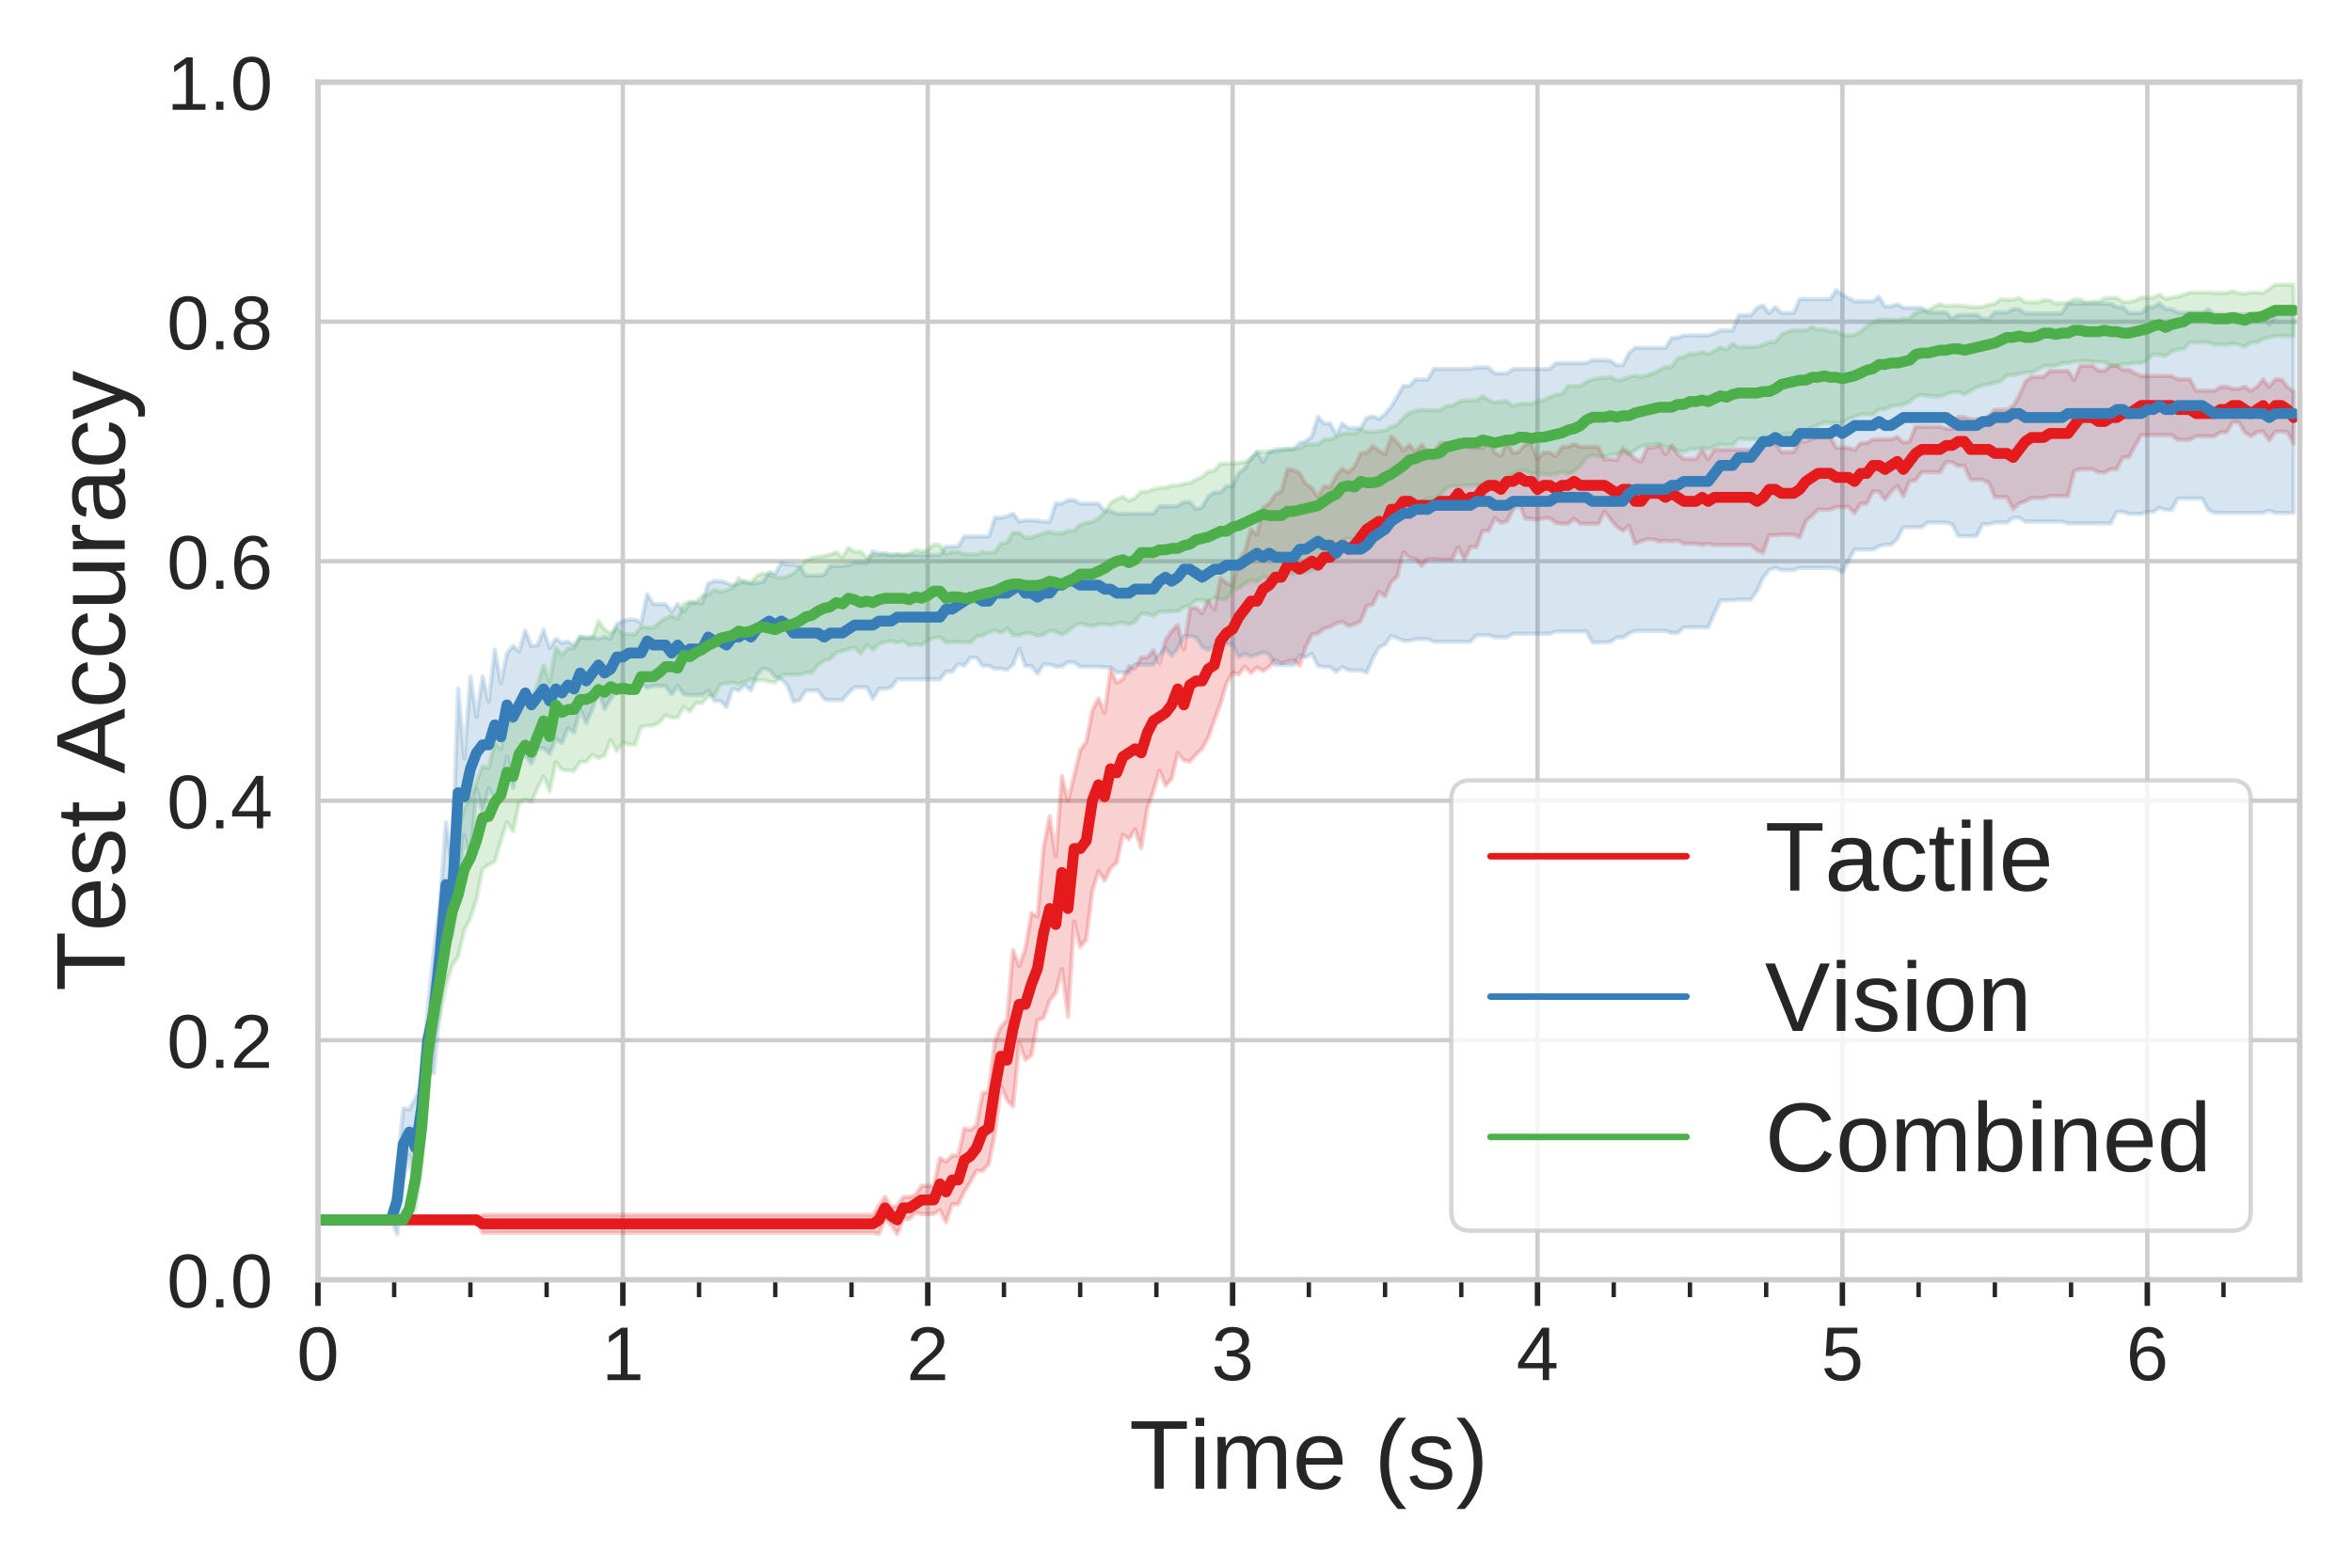 <?xml version="1.0" encoding="utf-8" standalone="no"?>
<!DOCTYPE svg PUBLIC "-//W3C//DTD SVG 1.1//EN"
  "http://www.w3.org/Graphics/SVG/1.1/DTD/svg11.dtd">
<!-- Created with matplotlib (https://matplotlib.org/) -->
<svg height="288pt" version="1.1" viewBox="0 0 432 288" width="432pt" xmlns="http://www.w3.org/2000/svg" xmlns:xlink="http://www.w3.org/1999/xlink">
 <defs>
  <style type="text/css">
*{stroke-linecap:butt;stroke-linejoin:round;}
  </style>
 </defs>
 <g id="figure_1">
  <g id="patch_1">
   <path d="M 0 288 
L 432 288 
L 432 0 
L 0 0 
z
" style="fill:#ffffff;"/>
  </g>
  <g id="axes_1">
   <g id="patch_2">
    <path d="M 58.4 235.1 
L 422.4 235.1 
L 422.4 15.1 
L 58.4 15.1 
z
" style="fill:#ffffff;"/>
   </g>
   <g id="matplotlib.axis_1">
    <g id="xtick_1">
     <g id="line2d_1">
      <path clip-path="url(#p3a258ce7c3)" d="M 58.4 235.1 
L 58.4 15.1 
" style="fill:none;stroke:#cccccc;stroke-linecap:round;stroke-width:0.8;"/>
     </g>
     <g id="line2d_2">
      <defs>
       <path d="M 0 0 
L 0 4.8 
" id="me66ea41ea8" style="stroke:#262626;"/>
      </defs>
      <g>
       <use style="fill:#262626;stroke:#262626;" x="58.4" xlink:href="#me66ea41ea8" y="235.1"/>
      </g>
     </g>
     <g id="text_1">
      <!-- 0 -->
      <defs>
       <path d="M 51.703 34.422 
Q 51.703 24.516 49.828 17.75 
Q 47.953 10.984 44.703 6.812 
Q 41.453 2.641 37.062 0.828 
Q 32.672 -0.984 27.688 -0.984 
Q 22.656 -0.984 18.312 0.828 
Q 13.969 2.641 10.766 6.781 
Q 7.562 10.938 5.734 17.703 
Q 3.906 24.469 3.906 34.422 
Q 3.906 44.828 5.734 51.641 
Q 7.562 58.453 10.781 62.5 
Q 14.016 66.547 18.406 68.188 
Q 22.797 69.828 27.984 69.828 
Q 32.906 69.828 37.219 68.188 
Q 41.547 66.547 44.766 62.5 
Q 48 58.453 49.844 51.641 
Q 51.703 44.828 51.703 34.422 
z
M 42.781 34.422 
Q 42.781 42.625 41.797 48.062 
Q 40.828 53.516 38.922 56.766 
Q 37.016 60.016 34.25 61.359 
Q 31.5 62.703 27.984 62.703 
Q 24.266 62.703 21.438 61.328 
Q 18.609 59.969 16.672 56.719 
Q 14.75 53.469 13.766 48.016 
Q 12.797 42.578 12.797 34.422 
Q 12.797 26.516 13.797 21.094 
Q 14.797 15.672 16.719 12.375 
Q 18.656 9.078 21.438 7.641 
Q 24.219 6.203 27.781 6.203 
Q 31.25 6.203 34.031 7.641 
Q 36.812 9.078 38.734 12.375 
Q 40.672 15.672 41.719 21.094 
Q 42.781 26.516 42.781 34.422 
z
" id="LiberationSans-48"/>
      </defs>
      <g style="fill:#262626;" transform="translate(54.507 253.546)scale(0.14 -0.14)">
       <use xlink:href="#LiberationSans-48"/>
      </g>
     </g>
    </g>
    <g id="xtick_2">
     <g id="line2d_3">
      <path clip-path="url(#p3a258ce7c3)" d="M 114.4 235.1 
L 114.4 15.1 
" style="fill:none;stroke:#cccccc;stroke-linecap:round;stroke-width:0.8;"/>
     </g>
     <g id="line2d_4">
      <g>
       <use style="fill:#262626;stroke:#262626;" x="114.4" xlink:href="#me66ea41ea8" y="235.1"/>
      </g>
     </g>
     <g id="text_2">
      <!-- 1 -->
      <defs>
       <path d="M 7.625 0 
L 7.625 7.469 
L 25.141 7.469 
L 25.141 60.406 
L 9.625 49.312 
L 9.625 57.625 
L 25.875 68.797 
L 33.984 68.797 
L 33.984 7.469 
L 50.734 7.469 
L 50.734 0 
z
" id="LiberationSans-49"/>
      </defs>
      <g style="fill:#262626;" transform="translate(110.507 253.546)scale(0.14 -0.14)">
       <use xlink:href="#LiberationSans-49"/>
      </g>
     </g>
    </g>
    <g id="xtick_3">
     <g id="line2d_5">
      <path clip-path="url(#p3a258ce7c3)" d="M 170.4 235.1 
L 170.4 15.1 
" style="fill:none;stroke:#cccccc;stroke-linecap:round;stroke-width:0.8;"/>
     </g>
     <g id="line2d_6">
      <g>
       <use style="fill:#262626;stroke:#262626;" x="170.4" xlink:href="#me66ea41ea8" y="235.1"/>
      </g>
     </g>
     <g id="text_3">
      <!-- 2 -->
      <defs>
       <path d="M 5.031 0 
L 5.031 6.203 
Q 7.516 11.922 11.109 16.281 
Q 14.703 20.656 18.656 24.188 
Q 22.609 27.734 26.484 30.766 
Q 30.375 33.797 33.5 36.812 
Q 36.625 39.844 38.547 43.156 
Q 40.484 46.484 40.484 50.688 
Q 40.484 53.609 39.594 55.828 
Q 38.719 58.062 37.062 59.562 
Q 35.406 61.078 33.078 61.828 
Q 30.766 62.594 27.938 62.594 
Q 25.297 62.594 22.969 61.859 
Q 20.656 61.141 18.844 59.672 
Q 17.047 58.203 15.891 56.031 
Q 14.75 53.859 14.406 50.984 
L 5.422 51.812 
Q 5.859 55.516 7.469 58.781 
Q 9.078 62.062 11.906 64.531 
Q 14.75 67 18.719 68.406 
Q 22.703 69.828 27.938 69.828 
Q 33.062 69.828 37.062 68.609 
Q 41.062 67.391 43.812 64.984 
Q 46.578 62.594 48.047 59.078 
Q 49.516 55.562 49.516 50.984 
Q 49.516 47.516 48.266 44.391 
Q 47.016 41.266 44.938 38.422 
Q 42.875 35.594 40.141 32.953 
Q 37.406 30.328 34.422 27.812 
Q 31.453 25.297 28.422 22.828 
Q 25.391 20.359 22.719 17.859 
Q 20.062 15.375 17.969 12.812 
Q 15.875 10.25 14.703 7.469 
L 50.594 7.469 
L 50.594 0 
z
" id="LiberationSans-50"/>
      </defs>
      <g style="fill:#262626;" transform="translate(166.507 253.546)scale(0.14 -0.14)">
       <use xlink:href="#LiberationSans-50"/>
      </g>
     </g>
    </g>
    <g id="xtick_4">
     <g id="line2d_7">
      <path clip-path="url(#p3a258ce7c3)" d="M 226.4 235.1 
L 226.4 15.1 
" style="fill:none;stroke:#cccccc;stroke-linecap:round;stroke-width:0.8;"/>
     </g>
     <g id="line2d_8">
      <g>
       <use style="fill:#262626;stroke:#262626;" x="226.4" xlink:href="#me66ea41ea8" y="235.1"/>
      </g>
     </g>
     <g id="text_4">
      <!-- 3 -->
      <defs>
       <path d="M 51.219 19 
Q 51.219 14.266 49.672 10.547 
Q 48.141 6.844 45.188 4.266 
Q 42.234 1.703 37.859 0.359 
Q 33.5 -0.984 27.875 -0.984 
Q 21.484 -0.984 17.109 0.609 
Q 12.75 2.203 9.906 4.812 
Q 7.078 7.422 5.656 10.766 
Q 4.25 14.109 3.812 17.672 
L 12.891 18.5 
Q 13.281 15.766 14.328 13.516 
Q 15.375 11.281 17.188 9.672 
Q 19 8.062 21.625 7.172 
Q 24.266 6.297 27.875 6.297 
Q 34.516 6.297 38.297 9.562 
Q 42.094 12.844 42.094 19.281 
Q 42.094 23.094 40.406 25.406 
Q 38.719 27.734 36.203 29.031 
Q 33.688 30.328 30.734 30.766 
Q 27.781 31.203 25.297 31.203 
L 20.312 31.203 
L 20.312 38.812 
L 25.094 38.812 
Q 27.594 38.812 30.266 39.328 
Q 32.953 39.844 35.172 41.188 
Q 37.406 42.531 38.844 44.828 
Q 40.281 47.125 40.281 50.688 
Q 40.281 56.203 37.031 59.391 
Q 33.797 62.594 27.391 62.594 
Q 21.578 62.594 17.984 59.609 
Q 14.406 56.641 13.812 51.219 
L 4.984 51.906 
Q 5.516 56.453 7.469 59.812 
Q 9.422 63.188 12.422 65.406 
Q 15.438 67.625 19.281 68.719 
Q 23.141 69.828 27.484 69.828 
Q 33.25 69.828 37.391 68.375 
Q 41.547 66.938 44.188 64.469 
Q 46.828 62.016 48.062 58.688 
Q 49.312 55.375 49.312 51.609 
Q 49.312 48.578 48.484 45.938 
Q 47.656 43.312 45.891 41.203 
Q 44.141 39.109 41.422 37.594 
Q 38.719 36.078 34.906 35.297 
L 34.906 35.109 
Q 39.062 34.672 42.141 33.219 
Q 45.219 31.781 47.219 29.625 
Q 49.219 27.484 50.219 24.75 
Q 51.219 22.016 51.219 19 
z
" id="LiberationSans-51"/>
      </defs>
      <g style="fill:#262626;" transform="translate(222.507 253.546)scale(0.14 -0.14)">
       <use xlink:href="#LiberationSans-51"/>
      </g>
     </g>
    </g>
    <g id="xtick_5">
     <g id="line2d_9">
      <path clip-path="url(#p3a258ce7c3)" d="M 282.4 235.1 
L 282.4 15.1 
" style="fill:none;stroke:#cccccc;stroke-linecap:round;stroke-width:0.8;"/>
     </g>
     <g id="line2d_10">
      <g>
       <use style="fill:#262626;stroke:#262626;" x="282.4" xlink:href="#me66ea41ea8" y="235.1"/>
      </g>
     </g>
     <g id="text_5">
      <!-- 4 -->
      <defs>
       <path d="M 43.016 15.578 
L 43.016 0 
L 34.719 0 
L 34.719 15.578 
L 2.297 15.578 
L 2.297 22.406 
L 33.797 68.797 
L 43.016 68.797 
L 43.016 22.516 
L 52.688 22.516 
L 52.688 15.578 
z
M 34.719 58.891 
Q 34.625 58.641 34.234 57.938 
Q 33.844 57.234 33.344 56.344 
Q 32.859 55.469 32.344 54.562 
Q 31.844 53.656 31.453 53.078 
L 13.812 27.094 
Q 13.578 26.703 13.109 26.062 
Q 12.641 25.438 12.156 24.781 
Q 11.672 24.125 11.172 23.484 
Q 10.688 22.859 10.406 22.516 
L 34.719 22.516 
z
" id="LiberationSans-52"/>
      </defs>
      <g style="fill:#262626;" transform="translate(278.507 253.546)scale(0.14 -0.14)">
       <use xlink:href="#LiberationSans-52"/>
      </g>
     </g>
    </g>
    <g id="xtick_6">
     <g id="line2d_11">
      <path clip-path="url(#p3a258ce7c3)" d="M 338.4 235.1 
L 338.4 15.1 
" style="fill:none;stroke:#cccccc;stroke-linecap:round;stroke-width:0.8;"/>
     </g>
     <g id="line2d_12">
      <g>
       <use style="fill:#262626;stroke:#262626;" x="338.4" xlink:href="#me66ea41ea8" y="235.1"/>
      </g>
     </g>
     <g id="text_6">
      <!-- 5 -->
      <defs>
       <path d="M 51.422 22.406 
Q 51.422 17.234 49.859 12.938 
Q 48.297 8.641 45.219 5.531 
Q 42.141 2.438 37.578 0.719 
Q 33.016 -0.984 27 -0.984 
Q 21.578 -0.984 17.547 0.281 
Q 13.531 1.562 10.734 3.781 
Q 7.953 6 6.312 8.984 
Q 4.688 11.969 4 15.375 
L 12.891 16.406 
Q 13.422 14.453 14.391 12.625 
Q 15.375 10.797 17.062 9.344 
Q 18.75 7.906 21.219 7.047 
Q 23.688 6.203 27.203 6.203 
Q 30.609 6.203 33.391 7.25 
Q 36.188 8.297 38.156 10.344 
Q 40.141 12.406 41.203 15.375 
Q 42.281 18.359 42.281 22.219 
Q 42.281 25.391 41.25 28.047 
Q 40.234 30.719 38.328 32.641 
Q 36.422 34.578 33.656 35.641 
Q 30.906 36.719 27.391 36.719 
Q 25.203 36.719 23.344 36.328 
Q 21.484 35.938 19.891 35.25 
Q 18.312 34.578 17.016 33.672 
Q 15.719 32.766 14.594 31.781 
L 6 31.781 
L 8.297 68.797 
L 47.406 68.797 
L 47.406 61.328 
L 16.312 61.328 
L 14.984 39.5 
Q 17.328 41.312 20.844 42.594 
Q 24.359 43.891 29.203 43.891 
Q 34.328 43.891 38.422 42.328 
Q 42.531 40.766 45.406 37.906 
Q 48.297 35.062 49.859 31.109 
Q 51.422 27.156 51.422 22.406 
z
" id="LiberationSans-53"/>
      </defs>
      <g style="fill:#262626;" transform="translate(334.507 253.546)scale(0.14 -0.14)">
       <use xlink:href="#LiberationSans-53"/>
      </g>
     </g>
    </g>
    <g id="xtick_7">
     <g id="line2d_13">
      <path clip-path="url(#p3a258ce7c3)" d="M 394.4 235.1 
L 394.4 15.1 
" style="fill:none;stroke:#cccccc;stroke-linecap:round;stroke-width:0.8;"/>
     </g>
     <g id="line2d_14">
      <g>
       <use style="fill:#262626;stroke:#262626;" x="394.4" xlink:href="#me66ea41ea8" y="235.1"/>
      </g>
     </g>
     <g id="text_7">
      <!-- 6 -->
      <defs>
       <path d="M 51.219 22.516 
Q 51.219 17.328 49.781 13 
Q 48.344 8.688 45.531 5.578 
Q 42.719 2.484 38.562 0.75 
Q 34.422 -0.984 29 -0.984 
Q 23 -0.984 18.5 1.312 
Q 14.016 3.609 11.031 7.922 
Q 8.062 12.25 6.562 18.531 
Q 5.078 24.812 5.078 32.812 
Q 5.078 42 6.766 48.922 
Q 8.453 55.859 11.625 60.5 
Q 14.797 65.141 19.359 67.484 
Q 23.922 69.828 29.688 69.828 
Q 33.203 69.828 36.281 69.094 
Q 39.359 68.359 41.875 66.719 
Q 44.391 65.094 46.281 62.406 
Q 48.188 59.719 49.312 55.812 
L 40.922 54.297 
Q 39.547 58.734 36.547 60.719 
Q 33.547 62.703 29.594 62.703 
Q 25.984 62.703 23.047 60.984 
Q 20.125 59.281 18.062 55.875 
Q 16.016 52.484 14.906 47.359 
Q 13.812 42.234 13.812 35.406 
Q 16.219 39.844 20.562 42.156 
Q 24.906 44.484 30.516 44.484 
Q 35.203 44.484 39.016 42.969 
Q 42.828 41.453 45.531 38.594 
Q 48.25 35.75 49.734 31.672 
Q 51.219 27.594 51.219 22.516 
z
M 42.281 22.125 
Q 42.281 25.688 41.406 28.562 
Q 40.531 31.453 38.766 33.469 
Q 37.016 35.5 34.422 36.594 
Q 31.844 37.703 28.422 37.703 
Q 26.031 37.703 23.578 36.984 
Q 21.141 36.281 19.156 34.688 
Q 17.188 33.109 15.938 30.516 
Q 14.703 27.938 14.703 24.219 
Q 14.703 20.406 15.672 17.109 
Q 16.656 13.812 18.484 11.375 
Q 20.312 8.938 22.891 7.516 
Q 25.484 6.109 28.719 6.109 
Q 31.891 6.109 34.406 7.203 
Q 36.922 8.297 38.672 10.375 
Q 40.438 12.453 41.359 15.422 
Q 42.281 18.406 42.281 22.125 
z
" id="LiberationSans-54"/>
      </defs>
      <g style="fill:#262626;" transform="translate(390.507 253.546)scale(0.14 -0.14)">
       <use xlink:href="#LiberationSans-54"/>
      </g>
     </g>
    </g>
    <g id="xtick_8">
     <g id="line2d_15">
      <defs>
       <path d="M 0 0 
L 0 3.2 
" id="m8e46ceb24d" style="stroke:#262626;stroke-width:0.8;"/>
      </defs>
      <g>
       <use style="fill:#262626;stroke:#262626;stroke-width:0.8;" x="72.4" xlink:href="#m8e46ceb24d" y="235.1"/>
      </g>
     </g>
    </g>
    <g id="xtick_9">
     <g id="line2d_16">
      <g>
       <use style="fill:#262626;stroke:#262626;stroke-width:0.8;" x="86.4" xlink:href="#m8e46ceb24d" y="235.1"/>
      </g>
     </g>
    </g>
    <g id="xtick_10">
     <g id="line2d_17">
      <g>
       <use style="fill:#262626;stroke:#262626;stroke-width:0.8;" x="100.4" xlink:href="#m8e46ceb24d" y="235.1"/>
      </g>
     </g>
    </g>
    <g id="xtick_11">
     <g id="line2d_18">
      <g>
       <use style="fill:#262626;stroke:#262626;stroke-width:0.8;" x="128.4" xlink:href="#m8e46ceb24d" y="235.1"/>
      </g>
     </g>
    </g>
    <g id="xtick_12">
     <g id="line2d_19">
      <g>
       <use style="fill:#262626;stroke:#262626;stroke-width:0.8;" x="142.4" xlink:href="#m8e46ceb24d" y="235.1"/>
      </g>
     </g>
    </g>
    <g id="xtick_13">
     <g id="line2d_20">
      <g>
       <use style="fill:#262626;stroke:#262626;stroke-width:0.8;" x="156.4" xlink:href="#m8e46ceb24d" y="235.1"/>
      </g>
     </g>
    </g>
    <g id="xtick_14">
     <g id="line2d_21">
      <g>
       <use style="fill:#262626;stroke:#262626;stroke-width:0.8;" x="184.4" xlink:href="#m8e46ceb24d" y="235.1"/>
      </g>
     </g>
    </g>
    <g id="xtick_15">
     <g id="line2d_22">
      <g>
       <use style="fill:#262626;stroke:#262626;stroke-width:0.8;" x="198.4" xlink:href="#m8e46ceb24d" y="235.1"/>
      </g>
     </g>
    </g>
    <g id="xtick_16">
     <g id="line2d_23">
      <g>
       <use style="fill:#262626;stroke:#262626;stroke-width:0.8;" x="212.4" xlink:href="#m8e46ceb24d" y="235.1"/>
      </g>
     </g>
    </g>
    <g id="xtick_17">
     <g id="line2d_24">
      <g>
       <use style="fill:#262626;stroke:#262626;stroke-width:0.8;" x="240.4" xlink:href="#m8e46ceb24d" y="235.1"/>
      </g>
     </g>
    </g>
    <g id="xtick_18">
     <g id="line2d_25">
      <g>
       <use style="fill:#262626;stroke:#262626;stroke-width:0.8;" x="254.4" xlink:href="#m8e46ceb24d" y="235.1"/>
      </g>
     </g>
    </g>
    <g id="xtick_19">
     <g id="line2d_26">
      <g>
       <use style="fill:#262626;stroke:#262626;stroke-width:0.8;" x="268.4" xlink:href="#m8e46ceb24d" y="235.1"/>
      </g>
     </g>
    </g>
    <g id="xtick_20">
     <g id="line2d_27">
      <g>
       <use style="fill:#262626;stroke:#262626;stroke-width:0.8;" x="296.4" xlink:href="#m8e46ceb24d" y="235.1"/>
      </g>
     </g>
    </g>
    <g id="xtick_21">
     <g id="line2d_28">
      <g>
       <use style="fill:#262626;stroke:#262626;stroke-width:0.8;" x="310.4" xlink:href="#m8e46ceb24d" y="235.1"/>
      </g>
     </g>
    </g>
    <g id="xtick_22">
     <g id="line2d_29">
      <g>
       <use style="fill:#262626;stroke:#262626;stroke-width:0.8;" x="324.4" xlink:href="#m8e46ceb24d" y="235.1"/>
      </g>
     </g>
    </g>
    <g id="xtick_23">
     <g id="line2d_30">
      <g>
       <use style="fill:#262626;stroke:#262626;stroke-width:0.8;" x="352.4" xlink:href="#m8e46ceb24d" y="235.1"/>
      </g>
     </g>
    </g>
    <g id="xtick_24">
     <g id="line2d_31">
      <g>
       <use style="fill:#262626;stroke:#262626;stroke-width:0.8;" x="366.4" xlink:href="#m8e46ceb24d" y="235.1"/>
      </g>
     </g>
    </g>
    <g id="xtick_25">
     <g id="line2d_32">
      <g>
       <use style="fill:#262626;stroke:#262626;stroke-width:0.8;" x="380.4" xlink:href="#m8e46ceb24d" y="235.1"/>
      </g>
     </g>
    </g>
    <g id="xtick_26">
     <g id="line2d_33">
      <g>
       <use style="fill:#262626;stroke:#262626;stroke-width:0.8;" x="408.4" xlink:href="#m8e46ceb24d" y="235.1"/>
      </g>
     </g>
    </g>
    <g id="text_8">
     <!-- Time (s) -->
     <defs>
      <path d="M 35.156 61.188 
L 35.156 0 
L 25.875 0 
L 25.875 61.188 
L 2.25 61.188 
L 2.25 68.797 
L 58.797 68.797 
L 58.797 61.188 
z
" id="LiberationSans-84"/>
      <path d="M 6.688 64.062 
L 6.688 72.469 
L 15.484 72.469 
L 15.484 64.062 
z
M 6.688 0 
L 6.688 52.828 
L 15.484 52.828 
L 15.484 0 
z
" id="LiberationSans-105"/>
      <path d="M 37.5 0 
L 37.5 33.5 
Q 37.5 37.359 37.016 39.938 
Q 36.531 42.531 35.375 44.109 
Q 34.234 45.703 32.375 46.359 
Q 30.516 47.016 27.828 47.016 
Q 25.047 47.016 22.797 45.922 
Q 20.562 44.828 18.969 42.75 
Q 17.391 40.672 16.531 37.625 
Q 15.672 34.578 15.672 30.609 
L 15.672 0 
L 6.938 0 
L 6.938 41.547 
Q 6.938 43.219 6.906 45.047 
Q 6.891 46.875 6.828 48.5 
Q 6.781 50.141 6.734 51.312 
Q 6.688 52.484 6.641 52.828 
L 14.938 52.828 
Q 14.984 52.594 15.031 51.516 
Q 15.094 50.438 15.156 49.047 
Q 15.234 47.656 15.281 46.219 
Q 15.328 44.781 15.328 43.797 
L 15.484 43.797 
Q 16.656 46.094 18.016 47.953 
Q 19.391 49.812 21.219 51.094 
Q 23.047 52.391 25.406 53.094 
Q 27.781 53.812 30.906 53.812 
Q 36.922 53.812 40.406 51.422 
Q 43.891 49.031 45.266 43.797 
L 45.406 43.797 
Q 46.578 46.094 48.047 47.953 
Q 49.516 49.812 51.469 51.094 
Q 53.422 52.391 55.859 53.094 
Q 58.297 53.812 61.422 53.812 
Q 65.438 53.812 68.328 52.734 
Q 71.234 51.656 73.094 49.406 
Q 74.953 47.172 75.828 43.625 
Q 76.703 40.094 76.703 35.203 
L 76.703 0 
L 68.016 0 
L 68.016 33.5 
Q 68.016 37.359 67.531 39.938 
Q 67.047 42.531 65.891 44.109 
Q 64.75 45.703 62.891 46.359 
Q 61.031 47.016 58.344 47.016 
Q 55.562 47.016 53.312 45.969 
Q 51.078 44.922 49.484 42.875 
Q 47.906 40.828 47.047 37.75 
Q 46.188 34.672 46.188 30.609 
L 46.188 0 
z
" id="LiberationSans-109"/>
      <path d="M 13.484 24.562 
Q 13.484 20.406 14.328 16.906 
Q 15.188 13.422 16.969 10.906 
Q 18.75 8.406 21.531 7 
Q 24.312 5.609 28.219 5.609 
Q 33.938 5.609 37.375 7.906 
Q 40.828 10.203 42.047 13.719 
L 49.75 11.531 
Q 48.922 9.328 47.438 7.109 
Q 45.953 4.891 43.453 3.094 
Q 40.969 1.312 37.234 0.156 
Q 33.5 -0.984 28.219 -0.984 
Q 16.5 -0.984 10.375 6 
Q 4.25 12.984 4.25 26.766 
Q 4.25 34.188 6.094 39.328 
Q 7.953 44.484 11.172 47.703 
Q 14.406 50.922 18.703 52.359 
Q 23 53.812 27.875 53.812 
Q 34.516 53.812 38.984 51.656 
Q 43.453 49.516 46.156 45.719 
Q 48.875 41.938 50.016 36.812 
Q 51.172 31.688 51.172 25.734 
L 51.172 24.562 
z
M 42.094 31.297 
Q 41.359 39.656 37.844 43.484 
Q 34.328 47.312 27.734 47.312 
Q 25.531 47.312 23.109 46.609 
Q 20.703 45.906 18.656 44.094 
Q 16.609 42.281 15.188 39.172 
Q 13.766 36.078 13.578 31.297 
z
" id="LiberationSans-101"/>
      <path id="LiberationSans-32"/>
      <path d="M 6.203 25.984 
Q 6.203 32.766 7.219 38.969 
Q 8.25 45.172 10.438 50.875 
Q 12.641 56.594 16.062 61.953 
Q 19.484 67.328 24.219 72.469 
L 32.719 72.469 
Q 28.125 67.328 24.781 61.938 
Q 21.438 56.547 19.281 50.797 
Q 17.141 45.062 16.094 38.859 
Q 15.047 32.672 15.047 25.875 
Q 15.047 19.094 16.094 12.891 
Q 17.141 6.688 19.281 0.922 
Q 21.438 -4.828 24.781 -10.203 
Q 28.125 -15.578 32.719 -20.703 
L 24.219 -20.703 
Q 19.484 -15.578 16.062 -10.203 
Q 12.641 -4.828 10.438 0.875 
Q 8.25 6.594 7.219 12.766 
Q 6.203 18.953 6.203 25.781 
z
" id="LiberationSans-40"/>
      <path d="M 46.391 14.594 
Q 46.391 10.891 44.938 7.984 
Q 43.5 5.078 40.766 3.094 
Q 38.031 1.125 34.047 0.062 
Q 30.078 -0.984 24.953 -0.984 
Q 20.359 -0.984 16.672 -0.266 
Q 12.984 0.438 10.203 2 
Q 7.422 3.562 5.531 6.125 
Q 3.656 8.688 2.781 12.406 
L 10.547 13.922 
Q 11.672 9.672 15.188 7.688 
Q 18.703 5.719 24.953 5.719 
Q 27.781 5.719 30.141 6.109 
Q 32.516 6.5 34.219 7.453 
Q 35.938 8.406 36.891 9.984 
Q 37.844 11.578 37.844 13.922 
Q 37.844 16.312 36.719 17.844 
Q 35.594 19.391 33.594 20.406 
Q 31.594 21.438 28.734 22.188 
Q 25.875 22.953 22.469 23.875 
Q 19.281 24.703 16.156 25.734 
Q 13.031 26.766 10.516 28.438 
Q 8.016 30.125 6.453 32.609 
Q 4.891 35.109 4.891 38.875 
Q 4.891 46.094 10.031 49.875 
Q 15.188 53.656 25.047 53.656 
Q 33.797 53.656 38.938 50.578 
Q 44.094 47.516 45.453 40.719 
L 37.547 39.75 
Q 37.109 41.797 35.938 43.188 
Q 34.766 44.578 33.109 45.438 
Q 31.453 46.297 29.375 46.656 
Q 27.297 47.016 25.047 47.016 
Q 19.094 47.016 16.25 45.203 
Q 13.422 43.406 13.422 39.75 
Q 13.422 37.594 14.469 36.203 
Q 15.531 34.812 17.406 33.859 
Q 19.281 32.906 21.922 32.203 
Q 24.562 31.5 27.734 30.719 
Q 29.828 30.172 32.031 29.562 
Q 34.234 28.953 36.297 28.094 
Q 38.375 27.25 40.203 26.094 
Q 42.047 24.953 43.406 23.344 
Q 44.781 21.734 45.578 19.578 
Q 46.391 17.438 46.391 14.594 
z
" id="LiberationSans-115"/>
      <path d="M 27.094 25.781 
Q 27.094 18.953 26.062 12.766 
Q 25.047 6.594 22.844 0.875 
Q 20.656 -4.828 17.234 -10.203 
Q 13.812 -15.578 9.078 -20.703 
L 0.594 -20.703 
Q 5.172 -15.578 8.516 -10.203 
Q 11.859 -4.828 14 0.922 
Q 16.156 6.688 17.203 12.891 
Q 18.266 19.094 18.266 25.875 
Q 18.266 32.672 17.203 38.859 
Q 16.156 45.062 14 50.797 
Q 11.859 56.547 8.516 61.938 
Q 5.172 67.328 0.594 72.469 
L 9.078 72.469 
Q 13.812 67.328 17.234 61.953 
Q 20.656 56.594 22.844 50.875 
Q 25.047 45.172 26.062 38.969 
Q 27.094 32.766 27.094 25.984 
z
" id="LiberationSans-41"/>
     </defs>
     <g style="fill:#262626;" transform="translate(207.412 273.495)scale(0.18 -0.18)">
      <use xlink:href="#LiberationSans-84"/>
      <use x="61.037" xlink:href="#LiberationSans-105"/>
      <use x="83.254" xlink:href="#LiberationSans-109"/>
      <use x="166.555" xlink:href="#LiberationSans-101"/>
      <use x="222.17" xlink:href="#LiberationSans-32"/>
      <use x="249.953" xlink:href="#LiberationSans-40"/>
      <use x="283.254" xlink:href="#LiberationSans-115"/>
      <use x="333.254" xlink:href="#LiberationSans-41"/>
     </g>
    </g>
   </g>
   <g id="matplotlib.axis_2">
    <g id="ytick_1">
     <g id="line2d_34">
      <path clip-path="url(#p3a258ce7c3)" d="M 58.4 235.1 
L 422.4 235.1 
" style="fill:none;stroke:#cccccc;stroke-linecap:round;stroke-width:0.8;"/>
     </g>
     <g id="text_9">
      <!-- 0.0 -->
      <defs>
       <path d="M 9.125 0 
L 9.125 10.688 
L 18.656 10.688 
L 18.656 0 
z
" id="LiberationSans-46"/>
      </defs>
      <g style="fill:#262626;" transform="translate(30.64 240.173)scale(0.14 -0.14)">
       <use xlink:href="#LiberationSans-48"/>
       <use x="55.615" xlink:href="#LiberationSans-46"/>
       <use x="83.398" xlink:href="#LiberationSans-48"/>
      </g>
     </g>
    </g>
    <g id="ytick_2">
     <g id="line2d_35">
      <path clip-path="url(#p3a258ce7c3)" d="M 58.4 191.1 
L 422.4 191.1 
" style="fill:none;stroke:#cccccc;stroke-linecap:round;stroke-width:0.8;"/>
     </g>
     <g id="text_10">
      <!-- 0.2 -->
      <g style="fill:#262626;" transform="translate(30.64 196.173)scale(0.14 -0.14)">
       <use xlink:href="#LiberationSans-48"/>
       <use x="55.615" xlink:href="#LiberationSans-46"/>
       <use x="83.398" xlink:href="#LiberationSans-50"/>
      </g>
     </g>
    </g>
    <g id="ytick_3">
     <g id="line2d_36">
      <path clip-path="url(#p3a258ce7c3)" d="M 58.4 147.1 
L 422.4 147.1 
" style="fill:none;stroke:#cccccc;stroke-linecap:round;stroke-width:0.8;"/>
     </g>
     <g id="text_11">
      <!-- 0.4 -->
      <g style="fill:#262626;" transform="translate(30.64 152.173)scale(0.14 -0.14)">
       <use xlink:href="#LiberationSans-48"/>
       <use x="55.615" xlink:href="#LiberationSans-46"/>
       <use x="83.398" xlink:href="#LiberationSans-52"/>
      </g>
     </g>
    </g>
    <g id="ytick_4">
     <g id="line2d_37">
      <path clip-path="url(#p3a258ce7c3)" d="M 58.4 103.1 
L 422.4 103.1 
" style="fill:none;stroke:#cccccc;stroke-linecap:round;stroke-width:0.8;"/>
     </g>
     <g id="text_12">
      <!-- 0.6 -->
      <g style="fill:#262626;" transform="translate(30.64 108.173)scale(0.14 -0.14)">
       <use xlink:href="#LiberationSans-48"/>
       <use x="55.615" xlink:href="#LiberationSans-46"/>
       <use x="83.398" xlink:href="#LiberationSans-54"/>
      </g>
     </g>
    </g>
    <g id="ytick_5">
     <g id="line2d_38">
      <path clip-path="url(#p3a258ce7c3)" d="M 58.4 59.1 
L 422.4 59.1 
" style="fill:none;stroke:#cccccc;stroke-linecap:round;stroke-width:0.8;"/>
     </g>
     <g id="text_13">
      <!-- 0.8 -->
      <defs>
       <path d="M 51.266 19.188 
Q 51.266 14.797 49.875 11.109 
Q 48.484 7.422 45.625 4.734 
Q 42.781 2.047 38.328 0.531 
Q 33.891 -0.984 27.828 -0.984 
Q 21.781 -0.984 17.359 0.531 
Q 12.938 2.047 10.031 4.703 
Q 7.125 7.375 5.734 11.062 
Q 4.344 14.75 4.344 19.094 
Q 4.344 22.859 5.484 25.781 
Q 6.641 28.719 8.562 30.828 
Q 10.5 32.953 12.969 34.25 
Q 15.438 35.547 18.062 35.984 
L 18.062 36.188 
Q 15.188 36.859 12.906 38.375 
Q 10.641 39.891 9.094 42.016 
Q 7.562 44.141 6.75 46.719 
Q 5.953 49.312 5.953 52.203 
Q 5.953 55.812 7.344 59 
Q 8.734 62.203 11.469 64.625 
Q 14.203 67.047 18.25 68.438 
Q 22.312 69.828 27.641 69.828 
Q 33.25 69.828 37.375 68.406 
Q 41.5 67 44.203 64.578 
Q 46.922 62.156 48.234 58.938 
Q 49.562 55.719 49.562 52.094 
Q 49.562 49.266 48.75 46.672 
Q 47.953 44.094 46.406 41.969 
Q 44.875 39.844 42.594 38.344 
Q 40.328 36.859 37.359 36.281 
L 37.359 36.078 
Q 40.328 35.594 42.859 34.297 
Q 45.406 33.016 47.266 30.891 
Q 49.125 28.766 50.188 25.828 
Q 51.266 22.906 51.266 19.188 
z
M 40.438 51.609 
Q 40.438 54.203 39.766 56.344 
Q 39.109 58.5 37.594 60.031 
Q 36.078 61.578 33.641 62.422 
Q 31.203 63.281 27.641 63.281 
Q 24.172 63.281 21.781 62.422 
Q 19.391 61.578 17.844 60.031 
Q 16.312 58.5 15.625 56.344 
Q 14.938 54.203 14.938 51.609 
Q 14.938 49.562 15.469 47.406 
Q 16.016 45.266 17.422 43.5 
Q 18.844 41.75 21.328 40.625 
Q 23.828 39.5 27.734 39.5 
Q 31.891 39.5 34.406 40.625 
Q 36.922 41.75 38.25 43.5 
Q 39.594 45.266 40.016 47.406 
Q 40.438 49.562 40.438 51.609 
z
M 42.141 20.016 
Q 42.141 22.516 41.453 24.828 
Q 40.766 27.156 39.109 28.938 
Q 37.453 30.719 34.641 31.812 
Q 31.844 32.906 27.641 32.906 
Q 23.781 32.906 21.062 31.812 
Q 18.359 30.719 16.672 28.906 
Q 14.984 27.094 14.203 24.719 
Q 13.422 22.359 13.422 19.828 
Q 13.422 16.656 14.203 14.031 
Q 14.984 11.422 16.688 9.547 
Q 18.406 7.672 21.188 6.641 
Q 23.969 5.609 27.938 5.609 
Q 31.938 5.609 34.672 6.641 
Q 37.406 7.672 39.062 9.547 
Q 40.719 11.422 41.422 14.078 
Q 42.141 16.75 42.141 20.016 
z
" id="LiberationSans-56"/>
      </defs>
      <g style="fill:#262626;" transform="translate(30.64 64.173)scale(0.14 -0.14)">
       <use xlink:href="#LiberationSans-48"/>
       <use x="55.615" xlink:href="#LiberationSans-46"/>
       <use x="83.398" xlink:href="#LiberationSans-56"/>
      </g>
     </g>
    </g>
    <g id="ytick_6">
     <g id="line2d_39">
      <path clip-path="url(#p3a258ce7c3)" d="M 58.4 15.1 
L 422.4 15.1 
" style="fill:none;stroke:#cccccc;stroke-linecap:round;stroke-width:0.8;"/>
     </g>
     <g id="text_14">
      <!-- 1.0 -->
      <g style="fill:#262626;" transform="translate(30.64 20.173)scale(0.14 -0.14)">
       <use xlink:href="#LiberationSans-49"/>
       <use x="55.615" xlink:href="#LiberationSans-46"/>
       <use x="83.398" xlink:href="#LiberationSans-48"/>
      </g>
     </g>
    </g>
    <g id="text_15">
     <!-- Test Accuracy -->
     <defs>
      <path d="M 27.047 0.391 
Q 25.047 -0.141 22.969 -0.453 
Q 20.906 -0.781 18.172 -0.781 
Q 7.625 -0.781 7.625 11.188 
L 7.625 46.438 
L 1.516 46.438 
L 1.516 52.828 
L 7.953 52.828 
L 10.547 64.656 
L 16.406 64.656 
L 16.406 52.828 
L 26.172 52.828 
L 26.172 46.438 
L 16.406 46.438 
L 16.406 13.094 
Q 16.406 9.281 17.641 7.734 
Q 18.891 6.203 21.969 6.203 
Q 23.25 6.203 24.438 6.391 
Q 25.641 6.594 27.047 6.891 
z
" id="LiberationSans-116"/>
      <path d="M 56.984 0 
L 49.125 20.125 
L 17.781 20.125 
L 9.859 0 
L 0.203 0 
L 28.266 68.797 
L 38.875 68.797 
L 66.5 0 
z
M 37.5 50.094 
Q 36.719 52.047 36 54.047 
Q 35.297 56.062 34.766 57.688 
Q 34.234 59.328 33.859 60.422 
Q 33.5 61.531 33.453 61.766 
Q 33.344 61.531 33 60.406 
Q 32.672 59.281 32.109 57.609 
Q 31.547 55.953 30.828 53.953 
Q 30.125 51.953 29.391 50 
L 20.609 27.391 
L 46.344 27.391 
z
" id="LiberationSans-65"/>
      <path d="M 13.422 26.656 
Q 13.422 22.125 14.078 18.312 
Q 14.75 14.5 16.312 11.734 
Q 17.875 8.984 20.438 7.469 
Q 23 5.953 26.766 5.953 
Q 31.453 5.953 34.594 8.484 
Q 37.75 11.031 38.484 16.312 
L 47.359 15.719 
Q 46.922 12.453 45.453 9.422 
Q 44 6.391 41.484 4.094 
Q 38.969 1.812 35.344 0.406 
Q 31.734 -0.984 27 -0.984 
Q 20.797 -0.984 16.453 1.109 
Q 12.109 3.219 9.391 6.906 
Q 6.688 10.594 5.469 15.594 
Q 4.25 20.609 4.25 26.469 
Q 4.25 31.781 5.125 35.859 
Q 6 39.938 7.594 42.984 
Q 9.188 46.047 11.328 48.125 
Q 13.484 50.203 15.984 51.438 
Q 18.5 52.688 21.281 53.25 
Q 24.078 53.812 26.906 53.812 
Q 31.344 53.812 34.812 52.594 
Q 38.281 51.375 40.797 49.25 
Q 43.312 47.125 44.875 44.234 
Q 46.438 41.359 47.078 38.031 
L 38.031 37.359 
Q 37.359 41.75 34.562 44.328 
Q 31.781 46.922 26.656 46.922 
Q 22.906 46.922 20.391 45.672 
Q 17.875 44.438 16.312 41.922 
Q 14.75 39.406 14.078 35.594 
Q 13.422 31.781 13.422 26.656 
z
" id="LiberationSans-99"/>
      <path d="M 15.328 52.828 
L 15.328 19.344 
Q 15.328 15.484 15.891 12.891 
Q 16.453 10.297 17.719 8.703 
Q 19 7.125 21.062 6.469 
Q 23.141 5.812 26.219 5.812 
Q 29.344 5.812 31.859 6.906 
Q 34.375 8.016 36.156 10.078 
Q 37.938 12.156 38.906 15.203 
Q 39.891 18.266 39.891 22.219 
L 39.891 52.828 
L 48.688 52.828 
L 48.688 11.281 
Q 48.688 9.625 48.703 7.781 
Q 48.734 5.953 48.781 4.312 
Q 48.828 2.688 48.875 1.516 
Q 48.922 0.344 48.969 0 
L 40.672 0 
Q 40.625 0.25 40.578 1.312 
Q 40.531 2.391 40.453 3.781 
Q 40.375 5.172 40.328 6.609 
Q 40.281 8.062 40.281 9.031 
L 40.141 9.031 
Q 38.875 6.734 37.359 4.875 
Q 35.844 3.031 33.844 1.734 
Q 31.844 0.438 29.25 -0.266 
Q 26.656 -0.984 23.25 -0.984 
Q 18.844 -0.984 15.672 0.094 
Q 12.5 1.172 10.453 3.422 
Q 8.406 5.672 7.453 9.188 
Q 6.5 12.703 6.5 17.625 
L 6.5 52.828 
z
" id="LiberationSans-117"/>
      <path d="M 6.938 0 
L 6.938 40.531 
Q 6.938 42.188 6.906 43.922 
Q 6.891 45.656 6.828 47.266 
Q 6.781 48.875 6.734 50.281 
Q 6.688 51.703 6.641 52.828 
L 14.938 52.828 
Q 14.984 51.703 15.062 50.266 
Q 15.141 48.828 15.203 47.312 
Q 15.281 45.797 15.297 44.406 
Q 15.328 43.016 15.328 42.047 
L 15.531 42.047 
Q 16.453 45.062 17.5 47.281 
Q 18.562 49.516 19.969 50.953 
Q 21.391 52.391 23.344 53.094 
Q 25.297 53.812 28.078 53.812 
Q 29.156 53.812 30.125 53.641 
Q 31.109 53.469 31.641 53.328 
L 31.641 45.266 
Q 30.766 45.516 29.594 45.625 
Q 28.422 45.75 26.953 45.75 
Q 23.922 45.75 21.797 44.375 
Q 19.672 43.016 18.328 40.594 
Q 17 38.188 16.359 34.844 
Q 15.719 31.5 15.719 27.547 
L 15.719 0 
z
" id="LiberationSans-114"/>
      <path d="M 20.219 -0.984 
Q 12.25 -0.984 8.25 3.219 
Q 4.25 7.422 4.25 14.75 
Q 4.25 19.969 6.219 23.312 
Q 8.203 26.656 11.391 28.562 
Q 14.594 30.469 18.688 31.203 
Q 22.797 31.938 27.047 32.031 
L 38.922 32.234 
L 38.922 35.109 
Q 38.922 38.375 38.234 40.672 
Q 37.547 42.969 36.125 44.375 
Q 34.719 45.797 32.594 46.453 
Q 30.469 47.125 27.594 47.125 
Q 25.047 47.125 23 46.75 
Q 20.953 46.391 19.438 45.438 
Q 17.922 44.484 16.984 42.844 
Q 16.062 41.219 15.766 38.719 
L 6.594 39.547 
Q 7.078 42.672 8.438 45.281 
Q 9.812 47.906 12.328 49.797 
Q 14.844 51.703 18.625 52.75 
Q 22.406 53.812 27.781 53.812 
Q 37.75 53.812 42.766 49.234 
Q 47.797 44.672 47.797 36.031 
L 47.797 13.281 
Q 47.797 9.375 48.828 7.391 
Q 49.859 5.422 52.734 5.422 
Q 53.469 5.422 54.203 5.516 
Q 54.938 5.609 55.609 5.766 
L 55.609 0.297 
Q 53.953 -0.094 52.312 -0.281 
Q 50.688 -0.484 48.828 -0.484 
Q 46.344 -0.484 44.562 0.172 
Q 42.781 0.828 41.656 2.172 
Q 40.531 3.516 39.938 5.484 
Q 39.359 7.469 39.203 10.109 
L 38.922 10.109 
Q 37.5 7.562 35.812 5.516 
Q 34.125 3.469 31.875 2.031 
Q 29.641 0.594 26.781 -0.188 
Q 23.922 -0.984 20.219 -0.984 
z
M 22.219 5.609 
Q 26.422 5.609 29.562 7.141 
Q 32.719 8.688 34.781 11.078 
Q 36.859 13.484 37.891 16.312 
Q 38.922 19.141 38.922 21.734 
L 38.922 26.078 
L 29.297 25.875 
Q 26.078 25.828 23.172 25.406 
Q 20.266 25 18.062 23.781 
Q 15.875 22.562 14.578 20.359 
Q 13.281 18.172 13.281 14.594 
Q 13.281 10.297 15.594 7.953 
Q 17.922 5.609 22.219 5.609 
z
" id="LiberationSans-97"/>
      <path d="M 29.5 0 
Q 27.641 -4.781 25.703 -8.609 
Q 23.781 -12.453 21.391 -15.156 
Q 19 -17.875 16.062 -19.312 
Q 13.141 -20.75 9.328 -20.75 
Q 7.672 -20.75 6.25 -20.656 
Q 4.828 -20.562 3.266 -20.219 
L 3.266 -13.625 
Q 4.203 -13.766 5.375 -13.844 
Q 6.547 -13.922 7.375 -13.922 
Q 11.234 -13.922 14.547 -11.031 
Q 17.875 -8.156 20.359 -1.859 
L 21.188 0.25 
L 0.25 52.828 
L 9.625 52.828 
L 20.75 23.641 
Q 21.234 22.312 21.984 20.109 
Q 22.75 17.922 23.5 15.719 
Q 24.266 13.531 24.844 11.766 
Q 25.438 10.016 25.531 9.578 
Q 25.688 10.109 26.25 11.688 
Q 26.812 13.281 27.516 15.234 
Q 28.219 17.188 28.953 19.188 
Q 29.688 21.188 30.172 22.656 
L 40.531 52.828 
L 49.812 52.828 
z
" id="LiberationSans-121"/>
     </defs>
     <g style="fill:#262626;" transform="translate(22.905 182.09)rotate(-90)scale(0.18 -0.18)">
      <use xlink:href="#LiberationSans-84"/>
      <use x="60.912" xlink:href="#LiberationSans-101"/>
      <use x="116.527" xlink:href="#LiberationSans-115"/>
      <use x="166.527" xlink:href="#LiberationSans-116"/>
      <use x="194.311" xlink:href="#LiberationSans-32"/>
      <use x="222.016" xlink:href="#LiberationSans-65"/>
      <use x="288.715" xlink:href="#LiberationSans-99"/>
      <use x="338.715" xlink:href="#LiberationSans-99"/>
      <use x="388.715" xlink:href="#LiberationSans-117"/>
      <use x="444.33" xlink:href="#LiberationSans-114"/>
      <use x="477.631" xlink:href="#LiberationSans-97"/>
      <use x="533.246" xlink:href="#LiberationSans-99"/>
      <use x="583.246" xlink:href="#LiberationSans-121"/>
     </g>
    </g>
   </g>
   <g id="PolyCollection_1">
    <defs>
     <path d="M 58.4 -63.9 
L 58.4 -63.9 
L 59.52 -63.9 
L 60.64 -63.9 
L 61.76 -63.9 
L 62.88 -63.9 
L 64 -63.9 
L 65.12 -63.9 
L 66.24 -63.9 
L 67.36 -63.9 
L 68.48 -63.9 
L 69.6 -63.9 
L 70.72 -63.9 
L 71.84 -63.9 
L 72.96 -63.9 
L 74.08 -63.9 
L 75.2 -63.9 
L 76.32 -63.9 
L 77.44 -63.9 
L 78.56 -63.9 
L 79.68 -63.9 
L 80.8 -63.9 
L 81.92 -63.9 
L 83.04 -63.9 
L 84.16 -63.9 
L 85.28 -63.9 
L 86.4 -63.9 
L 87.52 -63.9 
L 88.64 -61.527 
L 89.76 -61.527 
L 90.88 -61.527 
L 92 -61.527 
L 93.12 -61.527 
L 94.24 -61.527 
L 95.36 -61.527 
L 96.48 -61.527 
L 97.6 -61.527 
L 98.72 -61.527 
L 99.84 -61.527 
L 100.96 -61.527 
L 102.08 -61.527 
L 103.2 -61.527 
L 104.32 -61.527 
L 105.44 -61.527 
L 106.56 -61.527 
L 107.68 -61.527 
L 108.8 -61.527 
L 109.92 -61.527 
L 111.04 -61.527 
L 112.16 -61.527 
L 113.28 -61.527 
L 114.4 -61.527 
L 115.52 -61.527 
L 116.64 -61.527 
L 117.76 -61.527 
L 118.88 -61.527 
L 120 -61.527 
L 121.12 -61.527 
L 122.24 -61.527 
L 123.36 -61.527 
L 124.48 -61.527 
L 125.6 -61.527 
L 126.72 -61.527 
L 127.84 -61.527 
L 128.96 -61.527 
L 130.08 -61.527 
L 131.2 -61.527 
L 132.32 -61.527 
L 133.44 -61.527 
L 134.56 -61.527 
L 135.68 -61.527 
L 136.8 -61.527 
L 137.92 -61.527 
L 139.04 -61.527 
L 140.16 -61.527 
L 141.28 -61.527 
L 142.4 -61.527 
L 143.52 -61.527 
L 144.64 -61.527 
L 145.76 -61.527 
L 146.88 -61.527 
L 148 -61.527 
L 149.12 -61.527 
L 150.24 -61.527 
L 151.36 -61.527 
L 152.48 -61.527 
L 153.6 -61.527 
L 154.72 -61.527 
L 155.84 -61.527 
L 156.96 -61.527 
L 158.08 -61.527 
L 159.2 -61.527 
L 160.32 -61.527 
L 161.44 -61.307 
L 162.56 -64.092 
L 163.68 -62.994 
L 164.8 -61.307 
L 165.92 -64.092 
L 167.04 -64.092 
L 168.16 -65.194 
L 169.28 -64.974 
L 170.4 -64.974 
L 171.52 -64.974 
L 172.64 -65.719 
L 173.76 -63.473 
L 174.88 -66.743 
L 176 -66.743 
L 177.12 -69.102 
L 178.24 -70.853 
L 179.36 -72.919 
L 180.48 -72.886 
L 181.6 -74.106 
L 182.72 -79.659 
L 183.84 -88.528 
L 184.96 -85.9 
L 186.08 -84.758 
L 187.2 -96.447 
L 188.32 -93.325 
L 189.44 -94.1 
L 190.56 -100.539 
L 191.68 -101.015 
L 192.8 -104.178 
L 193.92 -105.625 
L 195.04 -110.001 
L 196.16 -101.253 
L 197.28 -118.728 
L 198.4 -114.025 
L 199.52 -115.418 
L 200.64 -124.298 
L 201.76 -127.977 
L 202.88 -126.207 
L 204 -128.507 
L 205.12 -129.513 
L 206.24 -134.671 
L 207.36 -133.802 
L 208.48 -135.63 
L 209.6 -132.192 
L 210.72 -139.501 
L 211.84 -142.603 
L 212.96 -146.461 
L 214.08 -143.661 
L 215.2 -144.928 
L 216.32 -149.666 
L 217.44 -148.325 
L 218.56 -148.108 
L 219.68 -149.428 
L 220.8 -150.466 
L 221.92 -152.505 
L 223.04 -155.659 
L 224.16 -158.638 
L 225.28 -162.497 
L 226.4 -164.4 
L 227.52 -164.134 
L 228.64 -165.536 
L 229.76 -164.346 
L 230.88 -165.406 
L 232 -164.738 
L 233.12 -165.516 
L 234.24 -166.76 
L 235.36 -166.111 
L 236.48 -166.506 
L 237.6 -166.697 
L 238.72 -165.734 
L 239.84 -169.183 
L 240.96 -171.428 
L 242.08 -171.625 
L 243.2 -172.566 
L 244.32 -172.826 
L 245.44 -173.479 
L 246.56 -173.775 
L 247.68 -172.994 
L 248.8 -173.305 
L 249.92 -173.874 
L 251.04 -176.661 
L 252.16 -176.971 
L 253.28 -179.27 
L 254.4 -178.433 
L 255.52 -181.061 
L 256.64 -182.108 
L 257.76 -186.552 
L 258.88 -185.529 
L 260 -185.328 
L 261.12 -184.045 
L 262.24 -185.328 
L 263.36 -185.328 
L 264.48 -185.21 
L 265.6 -185.21 
L 266.72 -185.21 
L 267.84 -187.46 
L 268.96 -185.21 
L 270.08 -187.503 
L 271.2 -187.503 
L 272.32 -190.497 
L 273.44 -190.472 
L 274.56 -192.808 
L 275.68 -191.964 
L 276.8 -192.233 
L 277.92 -194.381 
L 279.04 -195.519 
L 280.16 -192.707 
L 281.28 -192.707 
L 282.4 -192.539 
L 283.52 -192.808 
L 284.64 -192.808 
L 285.76 -191.964 
L 286.88 -191.78 
L 288 -191.78 
L 289.12 -192.707 
L 290.24 -191.78 
L 291.36 -191.78 
L 292.48 -191.78 
L 293.6 -191.78 
L 294.72 -194.053 
L 295.84 -192.539 
L 296.96 -191.231 
L 298.08 -190.497 
L 299.2 -191.439 
L 300.32 -188.122 
L 301.44 -188.567 
L 302.56 -188.925 
L 303.68 -188.925 
L 304.8 -188.536 
L 305.92 -188.684 
L 307.04 -188.536 
L 308.16 -188.684 
L 309.28 -188.122 
L 310.4 -188.122 
L 311.52 -188.122 
L 312.64 -187.879 
L 313.76 -188.122 
L 314.88 -187.879 
L 316 -187.879 
L 317.12 -187.879 
L 318.24 -187.879 
L 319.36 -187.879 
L 320.48 -187.879 
L 321.6 -187.879 
L 322.72 -186.919 
L 323.84 -186.459 
L 324.96 -189.659 
L 326.08 -189.659 
L 327.2 -189.763 
L 328.32 -189.763 
L 329.44 -189.763 
L 330.56 -189.269 
L 331.68 -192.233 
L 332.8 -193.247 
L 333.92 -194.373 
L 335.04 -194.373 
L 336.16 -194.373 
L 337.28 -194.861 
L 338.4 -194.861 
L 339.52 -194.861 
L 340.64 -193.769 
L 341.76 -195.473 
L 342.88 -195.473 
L 344 -197.719 
L 345.12 -197.719 
L 346.24 -196.206 
L 347.36 -197.719 
L 348.48 -198.743 
L 349.6 -196.847 
L 350.72 -199.567 
L 351.84 -199.781 
L 352.96 -201.253 
L 354.08 -201.253 
L 355.2 -201.253 
L 356.32 -201.253 
L 357.44 -203.099 
L 358.56 -203.099 
L 359.68 -202.409 
L 360.8 -202.409 
L 361.92 -199.873 
L 363.04 -199.873 
L 364.16 -199.873 
L 365.28 -199.298 
L 366.4 -196.667 
L 367.52 -196.667 
L 368.64 -196.667 
L 369.76 -194.476 
L 370.88 -195.527 
L 372 -195.9 
L 373.12 -196.512 
L 374.24 -196.512 
L 375.36 -196.512 
L 376.48 -196.888 
L 377.6 -196.888 
L 378.72 -196.888 
L 379.84 -196.888 
L 380.96 -201.472 
L 382.08 -201.809 
L 383.2 -201.809 
L 384.32 -201.809 
L 385.44 -201.218 
L 386.56 -201.218 
L 387.68 -201.809 
L 388.8 -201.809 
L 389.92 -204 
L 391.04 -204 
L 392.16 -206.106 
L 393.28 -208.061 
L 394.4 -208.061 
L 395.52 -208.061 
L 396.64 -208.061 
L 397.76 -208.061 
L 398.88 -208.061 
L 400 -207.206 
L 401.12 -207.206 
L 402.24 -207.206 
L 403.36 -207.853 
L 404.48 -207.853 
L 405.6 -207.853 
L 406.72 -207.853 
L 407.84 -208.586 
L 408.96 -208.586 
L 410.08 -210.432 
L 411.2 -210.432 
L 412.32 -208.586 
L 413.44 -207.853 
L 414.56 -208.586 
L 415.68 -208.719 
L 416.8 -207.114 
L 417.92 -208.719 
L 419.04 -208.719 
L 420.16 -208.586 
L 421.28 -206.519 
L 421.28 -216.081 
L 421.28 -216.081 
L 420.16 -216.947 
L 419.04 -218.281 
L 417.92 -218.281 
L 416.8 -216.953 
L 415.68 -218.281 
L 414.56 -216.947 
L 413.44 -216.214 
L 412.32 -216.947 
L 411.2 -216.568 
L 410.08 -216.568 
L 408.96 -216.947 
L 407.84 -216.947 
L 406.72 -216.214 
L 405.6 -216.214 
L 404.48 -216.214 
L 403.36 -216.214 
L 402.24 -218.327 
L 401.12 -218.327 
L 400 -218.327 
L 398.88 -218.939 
L 397.76 -218.939 
L 396.64 -218.939 
L 395.52 -218.939 
L 394.4 -218.939 
L 393.28 -218.939 
L 392.16 -219.427 
L 391.04 -220.067 
L 389.92 -220.067 
L 388.8 -220.791 
L 387.68 -220.791 
L 386.56 -219.915 
L 385.44 -219.915 
L 384.32 -220.791 
L 383.2 -220.791 
L 382.08 -220.791 
L 380.96 -218.195 
L 379.84 -219.845 
L 378.72 -219.845 
L 377.6 -219.845 
L 376.48 -219.845 
L 375.36 -218.755 
L 374.24 -218.755 
L 373.12 -218.755 
L 372 -217.9 
L 370.88 -215.34 
L 369.76 -213.458 
L 368.64 -212.733 
L 367.52 -212.733 
L 366.4 -212.733 
L 365.28 -211.569 
L 364.16 -210.994 
L 363.04 -210.994 
L 361.92 -210.994 
L 360.8 -211.391 
L 359.68 -211.391 
L 358.56 -209.234 
L 357.44 -209.234 
L 356.32 -209.614 
L 355.2 -209.614 
L 354.08 -209.614 
L 352.96 -209.614 
L 351.84 -209.619 
L 350.72 -206.9 
L 349.6 -206.686 
L 348.48 -207.724 
L 347.36 -207.281 
L 346.24 -207.327 
L 345.12 -207.281 
L 344 -207.281 
L 342.88 -206.594 
L 341.76 -206.594 
L 340.64 -205.364 
L 339.52 -205.739 
L 338.4 -205.739 
L 337.28 -205.739 
L 336.16 -207.694 
L 335.04 -207.694 
L 333.92 -207.694 
L 332.8 -207.353 
L 331.68 -206.9 
L 330.56 -206.931 
L 329.44 -204.97 
L 328.32 -204.97 
L 327.2 -204.97 
L 326.08 -206.541 
L 324.96 -206.541 
L 323.84 -206.808 
L 322.72 -204.881 
L 321.6 -205.387 
L 320.48 -205.387 
L 319.36 -205.387 
L 318.24 -205.387 
L 317.12 -205.387 
L 316 -205.387 
L 314.88 -205.387 
L 313.76 -203.678 
L 312.64 -205.387 
L 311.52 -203.678 
L 310.4 -203.678 
L 309.28 -203.678 
L 308.16 -204.582 
L 307.04 -206.197 
L 305.92 -204.582 
L 304.8 -206.197 
L 303.68 -205.808 
L 302.56 -205.808 
L 301.44 -203.233 
L 300.32 -203.678 
L 299.2 -204.761 
L 298.08 -205.703 
L 296.96 -203.502 
L 295.84 -203.661 
L 294.72 -203.614 
L 293.6 -205.886 
L 292.48 -205.886 
L 291.36 -205.886 
L 290.24 -205.886 
L 289.12 -206.426 
L 288 -205.886 
L 286.88 -205.886 
L 285.76 -204.236 
L 284.64 -204.858 
L 283.52 -204.858 
L 282.4 -203.661 
L 281.28 -206.426 
L 280.16 -206.426 
L 279.04 -205.081 
L 277.92 -204.752 
L 276.8 -206.9 
L 275.68 -204.236 
L 274.56 -204.858 
L 273.44 -207.195 
L 272.32 -205.703 
L 271.2 -205.763 
L 270.08 -205.763 
L 268.96 -206.59 
L 267.84 -207.273 
L 266.72 -206.59 
L 265.6 -206.59 
L 264.48 -206.59 
L 263.36 -205.005 
L 262.24 -205.005 
L 261.12 -206.288 
L 260 -205.005 
L 258.88 -206.271 
L 257.76 -205.248 
L 256.64 -206.759 
L 255.52 -207.805 
L 254.4 -204.567 
L 253.28 -205.197 
L 252.16 -206.029 
L 251.04 -204.873 
L 249.92 -204.726 
L 248.8 -202.362 
L 247.68 -201.206 
L 246.56 -201.892 
L 245.44 -200.721 
L 244.32 -198.44 
L 243.2 -198.7 
L 242.08 -196.709 
L 240.96 -198.372 
L 239.84 -199.151 
L 238.72 -201.132 
L 237.6 -201.636 
L 236.48 -201.828 
L 235.36 -197.823 
L 234.24 -197.173 
L 233.12 -195.484 
L 232 -194.796 
L 230.88 -189.728 
L 229.76 -190.787 
L 228.64 -186.664 
L 227.52 -185.133 
L 226.4 -180.467 
L 225.28 -180.903 
L 224.16 -181.828 
L 223.04 -176.008 
L 221.92 -177.695 
L 220.8 -175.334 
L 219.68 -176.372 
L 218.56 -176.225 
L 217.44 -168.675 
L 216.32 -173.201 
L 215.2 -172.072 
L 214.08 -170.405 
L 212.96 -166.139 
L 211.84 -168.53 
L 210.72 -167.232 
L 209.6 -167.208 
L 208.48 -165.237 
L 207.36 -165.598 
L 206.24 -163.262 
L 205.12 -162.554 
L 204 -165.027 
L 202.88 -157.06 
L 201.76 -159.689 
L 200.64 -157.502 
L 199.52 -151.716 
L 198.4 -150.175 
L 197.28 -145.472 
L 196.16 -140.947 
L 195.04 -145.399 
L 193.92 -130.709 
L 192.8 -138.022 
L 191.68 -132.385 
L 190.56 -119.661 
L 189.44 -120.234 
L 188.32 -113.675 
L 187.2 -110.553 
L 186.08 -113.442 
L 184.96 -100.567 
L 183.84 -99.405 
L 182.72 -96.541 
L 181.6 -87.427 
L 180.48 -87.181 
L 179.36 -81.281 
L 178.24 -80.414 
L 177.12 -80.698 
L 176 -75.724 
L 174.88 -75.724 
L 173.76 -74.594 
L 172.64 -75.281 
L 171.52 -70.159 
L 170.4 -70.159 
L 169.28 -70.159 
L 168.16 -68.473 
L 167.04 -68.108 
L 165.92 -68.108 
L 164.8 -66.493 
L 163.68 -66.273 
L 162.56 -68.108 
L 161.44 -66.493 
L 160.32 -64.806 
L 159.2 -64.806 
L 158.08 -64.806 
L 156.96 -64.806 
L 155.84 -64.806 
L 154.72 -64.806 
L 153.6 -64.806 
L 152.48 -64.806 
L 151.36 -64.806 
L 150.24 -64.806 
L 149.12 -64.806 
L 148 -64.806 
L 146.88 -64.806 
L 145.76 -64.806 
L 144.64 -64.806 
L 143.52 -64.806 
L 142.4 -64.806 
L 141.28 -64.806 
L 140.16 -64.806 
L 139.04 -64.806 
L 137.92 -64.806 
L 136.8 -64.806 
L 135.68 -64.806 
L 134.56 -64.806 
L 133.44 -64.806 
L 132.32 -64.806 
L 131.2 -64.806 
L 130.08 -64.806 
L 128.96 -64.806 
L 127.84 -64.806 
L 126.72 -64.806 
L 125.6 -64.806 
L 124.48 -64.806 
L 123.36 -64.806 
L 122.24 -64.806 
L 121.12 -64.806 
L 120 -64.806 
L 118.88 -64.806 
L 117.76 -64.806 
L 116.64 -64.806 
L 115.52 -64.806 
L 114.4 -64.806 
L 113.28 -64.806 
L 112.16 -64.806 
L 111.04 -64.806 
L 109.92 -64.806 
L 108.8 -64.806 
L 107.68 -64.806 
L 106.56 -64.806 
L 105.44 -64.806 
L 104.32 -64.806 
L 103.2 -64.806 
L 102.08 -64.806 
L 100.96 -64.806 
L 99.84 -64.806 
L 98.72 -64.806 
L 97.6 -64.806 
L 96.48 -64.806 
L 95.36 -64.806 
L 94.24 -64.806 
L 93.12 -64.806 
L 92 -64.806 
L 90.88 -64.806 
L 89.76 -64.806 
L 88.64 -64.806 
L 87.52 -63.9 
L 86.4 -63.9 
L 85.28 -63.9 
L 84.16 -63.9 
L 83.04 -63.9 
L 81.92 -63.9 
L 80.8 -63.9 
L 79.68 -63.9 
L 78.56 -63.9 
L 77.44 -63.9 
L 76.32 -63.9 
L 75.2 -63.9 
L 74.08 -63.9 
L 72.96 -63.9 
L 71.84 -63.9 
L 70.72 -63.9 
L 69.6 -63.9 
L 68.48 -63.9 
L 67.36 -63.9 
L 66.24 -63.9 
L 65.12 -63.9 
L 64 -63.9 
L 62.88 -63.9 
L 61.76 -63.9 
L 60.64 -63.9 
L 59.52 -63.9 
L 58.4 -63.9 
z
" id="medaa87324f" style="stroke:#e41a1c;stroke-opacity:0.2;stroke-width:0.8;"/>
    </defs>
    <g clip-path="url(#p3a258ce7c3)">
     <use style="fill:#e41a1c;fill-opacity:0.2;stroke:#e41a1c;stroke-opacity:0.2;stroke-width:0.8;" x="0" xlink:href="#medaa87324f" y="288"/>
    </g>
   </g>
   <g id="PolyCollection_2">
    <defs>
     <path d="M 58.4 -63.9 
L 58.4 -63.9 
L 59.52 -63.9 
L 60.64 -63.9 
L 61.76 -63.9 
L 62.88 -63.9 
L 64 -63.9 
L 65.12 -63.9 
L 66.24 -63.9 
L 67.36 -63.9 
L 68.48 -63.9 
L 69.6 -63.9 
L 70.72 -63.9 
L 71.84 -63.9 
L 72.96 -61.216 
L 74.08 -71.274 
L 75.2 -75.853 
L 76.32 -67.897 
L 77.44 -80.253 
L 78.56 -91.102 
L 79.68 -90.852 
L 80.8 -102.809 
L 81.92 -114.08 
L 83.04 -116.216 
L 84.16 -123.209 
L 85.28 -134.58 
L 86.4 -129.844 
L 87.52 -143.039 
L 88.64 -138.625 
L 89.76 -143.218 
L 90.88 -141.016 
L 92 -142.795 
L 93.12 -149.009 
L 94.24 -143.233 
L 95.36 -148.661 
L 96.48 -149.222 
L 97.6 -147.685 
L 98.72 -150.476 
L 99.84 -150.556 
L 100.96 -149.532 
L 102.08 -152.23 
L 103.2 -151.497 
L 104.32 -154.218 
L 105.44 -153.4 
L 106.56 -157.706 
L 107.68 -155.122 
L 108.8 -157.706 
L 109.92 -161.053 
L 111.04 -157.706 
L 112.16 -159.539 
L 113.28 -161.275 
L 114.4 -160.741 
L 115.52 -161.898 
L 116.64 -161.898 
L 117.76 -162.473 
L 118.88 -161.634 
L 120 -161.986 
L 121.12 -161.986 
L 122.24 -161.986 
L 123.36 -160.43 
L 124.48 -161.986 
L 125.6 -160.43 
L 126.72 -160.325 
L 127.84 -160.325 
L 128.96 -160.325 
L 130.08 -161.128 
L 131.2 -159.233 
L 132.32 -159.233 
L 133.44 -158.08 
L 134.56 -161.476 
L 135.68 -161.128 
L 136.8 -162.139 
L 137.92 -161.128 
L 139.04 -163.992 
L 140.16 -165.218 
L 141.28 -164.919 
L 142.4 -163.676 
L 143.52 -163.21 
L 144.64 -162.045 
L 145.76 -159.105 
L 146.88 -159.374 
L 148 -161.136 
L 149.12 -161.136 
L 150.24 -161.136 
L 151.36 -159.547 
L 152.48 -159.374 
L 153.6 -159.374 
L 154.72 -159.374 
L 155.84 -160.666 
L 156.96 -161.747 
L 158.08 -161.747 
L 159.2 -161.747 
L 160.32 -159.595 
L 161.44 -161.466 
L 162.56 -161.466 
L 163.68 -161.739 
L 164.8 -163.214 
L 165.92 -163.214 
L 167.04 -163.214 
L 168.16 -163.214 
L 169.28 -163.214 
L 170.4 -163.214 
L 171.52 -163.214 
L 172.64 -163.214 
L 173.76 -164.622 
L 174.88 -164.622 
L 176 -166.018 
L 177.12 -165.685 
L 178.24 -167.178 
L 179.36 -167.178 
L 180.48 -165.685 
L 181.6 -165.685 
L 182.72 -165.168 
L 183.84 -165.168 
L 184.96 -164.927 
L 186.08 -165.901 
L 187.2 -168.79 
L 188.32 -165.661 
L 189.44 -165.661 
L 190.56 -164.242 
L 191.68 -165.915 
L 192.8 -165.915 
L 193.92 -165.516 
L 195.04 -165.516 
L 196.16 -166.339 
L 197.28 -166.339 
L 198.4 -165.516 
L 199.52 -165.516 
L 200.64 -165.516 
L 201.76 -165.516 
L 202.88 -165.424 
L 204 -165.424 
L 205.12 -164.459 
L 206.24 -164.459 
L 207.36 -164.459 
L 208.48 -165.901 
L 209.6 -165.901 
L 210.72 -165.901 
L 211.84 -165.901 
L 212.96 -167.514 
L 214.08 -168.9 
L 215.2 -167.514 
L 216.32 -168.9 
L 217.44 -171.108 
L 218.56 -171.108 
L 219.68 -170.932 
L 220.8 -169.16 
L 221.92 -168.594 
L 223.04 -169.327 
L 224.16 -169.327 
L 225.28 -169.638 
L 226.4 -169.638 
L 227.52 -167.284 
L 228.64 -167.898 
L 229.76 -167.41 
L 230.88 -167.742 
L 232 -168.164 
L 233.12 -167.742 
L 234.24 -165.82 
L 235.36 -165.82 
L 236.48 -165.82 
L 237.6 -165.82 
L 238.72 -167.594 
L 239.84 -167.253 
L 240.96 -167.851 
L 242.08 -165.668 
L 243.2 -165.47 
L 244.32 -165.47 
L 245.44 -164.582 
L 246.56 -165.47 
L 247.68 -164.857 
L 248.8 -164.857 
L 249.92 -164.857 
L 251.04 -164.441 
L 252.16 -167.087 
L 253.28 -169.034 
L 254.4 -169.608 
L 255.52 -171.17 
L 256.64 -170.754 
L 257.76 -170.279 
L 258.88 -170.279 
L 260 -170.586 
L 261.12 -170.586 
L 262.24 -170.586 
L 263.36 -170.11 
L 264.48 -170.11 
L 265.6 -170.11 
L 266.72 -170.11 
L 267.84 -170.11 
L 268.96 -170.11 
L 270.08 -170.11 
L 271.2 -171.303 
L 272.32 -171.303 
L 273.44 -171.303 
L 274.56 -170.928 
L 275.68 -170.928 
L 276.8 -170.928 
L 277.92 -171.578 
L 279.04 -171.578 
L 280.16 -171.578 
L 281.28 -171.578 
L 282.4 -171.578 
L 283.52 -171.578 
L 284.64 -171.578 
L 285.76 -171.982 
L 286.88 -171.982 
L 288 -171.982 
L 289.12 -171.982 
L 290.24 -171.982 
L 291.36 -171.982 
L 292.48 -169.973 
L 293.6 -169.973 
L 294.72 -169.973 
L 295.84 -170.103 
L 296.96 -170.897 
L 298.08 -170.897 
L 299.2 -171.622 
L 300.32 -172.095 
L 301.44 -172.095 
L 302.56 -172.095 
L 303.68 -172.095 
L 304.8 -172.095 
L 305.92 -172.095 
L 307.04 -171.715 
L 308.16 -171.715 
L 309.28 -172.747 
L 310.4 -172.747 
L 311.52 -172.747 
L 312.64 -172.747 
L 313.76 -172.747 
L 314.88 -175.288 
L 316 -177.713 
L 317.12 -177.713 
L 318.24 -177.713 
L 319.36 -177.859 
L 320.48 -177.859 
L 321.6 -177.859 
L 322.72 -179.428 
L 323.84 -181.897 
L 324.96 -183.279 
L 326.08 -183.673 
L 327.2 -183.279 
L 328.32 -183.279 
L 329.44 -183.279 
L 330.56 -183.688 
L 331.68 -183.688 
L 332.8 -183.688 
L 333.92 -183.688 
L 335.04 -183.688 
L 336.16 -183.688 
L 337.28 -183.486 
L 338.4 -182.884 
L 339.52 -184.972 
L 340.64 -187.023 
L 341.76 -187.023 
L 342.88 -187.023 
L 344 -187.023 
L 345.12 -187.668 
L 346.24 -187.925 
L 347.36 -187.925 
L 348.48 -189.03 
L 349.6 -191.15 
L 350.72 -191.15 
L 351.84 -191.15 
L 352.96 -191.15 
L 354.08 -192.002 
L 355.2 -192.002 
L 356.32 -192.002 
L 357.44 -192.002 
L 358.56 -191.691 
L 359.68 -189.517 
L 360.8 -189.517 
L 361.92 -189.517 
L 363.04 -189.517 
L 364.16 -191.691 
L 365.28 -191.691 
L 366.4 -192.002 
L 367.52 -192.002 
L 368.64 -192.002 
L 369.76 -192.875 
L 370.88 -192.875 
L 372 -192.177 
L 373.12 -192.177 
L 374.24 -192.177 
L 375.36 -192.177 
L 376.48 -192.177 
L 377.6 -192.177 
L 378.72 -192.177 
L 379.84 -191.85 
L 380.96 -191.85 
L 382.08 -191.85 
L 383.2 -191.85 
L 384.32 -191.85 
L 385.44 -191.85 
L 386.56 -191.85 
L 387.68 -191.85 
L 388.8 -193.963 
L 389.92 -193.963 
L 391.04 -193.59 
L 392.16 -193.59 
L 393.28 -193.59 
L 394.4 -193.963 
L 395.52 -193.963 
L 396.64 -194.732 
L 397.76 -194.324 
L 398.88 -194.324 
L 400 -196.419 
L 401.12 -196.419 
L 402.24 -196.419 
L 403.36 -196.419 
L 404.48 -196.419 
L 405.6 -194.324 
L 406.72 -193.773 
L 407.84 -193.773 
L 408.96 -193.773 
L 410.08 -193.773 
L 411.2 -193.773 
L 412.32 -193.773 
L 413.44 -193.773 
L 414.56 -193.773 
L 415.68 -193.773 
L 416.8 -194.219 
L 417.92 -193.773 
L 419.04 -193.773 
L 420.16 -193.773 
L 421.28 -193.773 
L 421.28 -230.293 
L 421.28 -230.293 
L 420.16 -230.293 
L 419.04 -230.293 
L 417.92 -230.293 
L 416.8 -228.381 
L 415.68 -230.293 
L 414.56 -230.293 
L 413.44 -230.293 
L 412.32 -230.293 
L 411.2 -230.293 
L 410.08 -230.293 
L 408.96 -230.293 
L 407.84 -230.293 
L 406.72 -230.293 
L 405.6 -231.21 
L 404.48 -230.581 
L 403.36 -230.581 
L 402.24 -230.581 
L 401.12 -230.581 
L 400 -230.581 
L 398.88 -231.21 
L 397.76 -231.21 
L 396.64 -232.268 
L 395.52 -231.571 
L 394.4 -231.571 
L 393.28 -230.476 
L 392.16 -230.476 
L 391.04 -230.476 
L 389.92 -231.571 
L 388.8 -231.571 
L 387.68 -232.217 
L 386.56 -232.217 
L 385.44 -232.217 
L 384.32 -232.217 
L 383.2 -232.217 
L 382.08 -232.217 
L 380.96 -232.217 
L 379.84 -232.217 
L 378.72 -230.423 
L 377.6 -230.423 
L 376.48 -230.423 
L 375.36 -230.423 
L 374.24 -230.423 
L 373.12 -230.423 
L 372 -230.423 
L 370.88 -231.191 
L 369.76 -231.191 
L 368.64 -230.598 
L 367.52 -230.598 
L 366.4 -230.598 
L 365.28 -229.442 
L 364.16 -229.442 
L 363.04 -230.149 
L 361.92 -230.149 
L 360.8 -230.149 
L 359.68 -230.149 
L 358.56 -229.442 
L 357.44 -230.598 
L 356.32 -230.598 
L 355.2 -230.598 
L 354.08 -230.598 
L 352.96 -231.45 
L 351.84 -231.45 
L 350.72 -231.45 
L 349.6 -231.45 
L 348.48 -232.103 
L 347.36 -231.741 
L 346.24 -231.741 
L 345.12 -233.465 
L 344 -232.643 
L 342.88 -232.643 
L 341.76 -232.643 
L 340.64 -232.643 
L 339.52 -233.228 
L 338.4 -233.849 
L 337.28 -234.714 
L 336.16 -233.045 
L 335.04 -233.045 
L 333.92 -233.045 
L 332.8 -233.045 
L 331.68 -233.045 
L 330.56 -233.045 
L 329.44 -230.521 
L 328.32 -230.521 
L 327.2 -230.521 
L 326.08 -231.593 
L 324.96 -230.521 
L 323.84 -231.903 
L 322.72 -231.438 
L 321.6 -230.075 
L 320.48 -230.075 
L 319.36 -230.075 
L 318.24 -227.287 
L 317.12 -227.287 
L 316 -227.287 
L 314.88 -226.778 
L 313.76 -226.386 
L 312.64 -226.386 
L 311.52 -226.386 
L 310.4 -226.386 
L 309.28 -226.386 
L 308.16 -225.952 
L 307.04 -225.952 
L 305.92 -224.105 
L 304.8 -224.105 
L 303.68 -224.105 
L 302.56 -224.105 
L 301.44 -224.105 
L 300.32 -224.105 
L 299.2 -223.112 
L 298.08 -220.903 
L 296.96 -220.903 
L 295.84 -221.697 
L 294.72 -221.827 
L 293.6 -221.827 
L 292.48 -221.827 
L 291.36 -221.285 
L 290.24 -221.285 
L 289.12 -221.285 
L 288 -221.285 
L 286.88 -221.285 
L 285.76 -221.285 
L 284.64 -220.222 
L 283.52 -220.222 
L 282.4 -220.222 
L 281.28 -220.222 
L 280.16 -220.222 
L 279.04 -220.222 
L 277.92 -220.222 
L 276.8 -219.406 
L 275.68 -219.406 
L 274.56 -219.406 
L 273.44 -220.497 
L 272.32 -220.497 
L 271.2 -220.497 
L 270.08 -220.224 
L 268.96 -220.224 
L 267.84 -220.224 
L 266.72 -220.224 
L 265.6 -220.224 
L 264.48 -220.224 
L 263.36 -220.224 
L 262.24 -218.281 
L 261.12 -218.281 
L 260 -218.281 
L 258.88 -217.121 
L 257.76 -217.121 
L 256.64 -215.18 
L 255.52 -213.297 
L 254.4 -211.926 
L 253.28 -211.033 
L 252.16 -211.513 
L 251.04 -211.225 
L 249.92 -209.343 
L 248.8 -209.343 
L 247.68 -209.343 
L 246.56 -210.197 
L 245.44 -208.152 
L 244.32 -210.197 
L 243.2 -210.197 
L 242.08 -211.465 
L 240.96 -207.816 
L 239.84 -206.947 
L 238.72 -206.606 
L 237.6 -205.447 
L 236.48 -205.447 
L 235.36 -205.447 
L 234.24 -205.447 
L 233.12 -204.991 
L 232 -203.103 
L 230.88 -204.991 
L 229.76 -203.856 
L 228.64 -201.902 
L 227.52 -201.049 
L 226.4 -198.695 
L 225.28 -198.695 
L 224.16 -197.539 
L 223.04 -197.539 
L 221.92 -196.806 
L 220.8 -194.774 
L 219.68 -194.468 
L 218.56 -195.759 
L 217.44 -195.759 
L 216.32 -195.034 
L 215.2 -194.953 
L 214.08 -195.034 
L 212.96 -194.953 
L 211.84 -193.632 
L 210.72 -193.632 
L 209.6 -193.632 
L 208.48 -193.632 
L 207.36 -193.608 
L 206.24 -193.608 
L 205.12 -193.608 
L 204 -194.109 
L 202.88 -194.109 
L 201.76 -195.484 
L 200.64 -195.484 
L 199.52 -195.484 
L 198.4 -195.484 
L 197.28 -196.127 
L 196.16 -196.127 
L 195.04 -195.484 
L 193.92 -195.484 
L 192.8 -192.152 
L 191.68 -192.152 
L 190.56 -192.358 
L 189.44 -192.405 
L 188.32 -192.405 
L 187.2 -192.21 
L 186.08 -193.632 
L 184.96 -193.139 
L 183.84 -192.899 
L 182.72 -192.899 
L 181.6 -189.448 
L 180.48 -189.448 
L 179.36 -189.422 
L 178.24 -189.422 
L 177.12 -189.448 
L 176 -187.648 
L 174.88 -187.578 
L 173.76 -187.578 
L 172.64 -186.053 
L 171.52 -186.053 
L 170.4 -186.053 
L 169.28 -186.053 
L 168.16 -186.053 
L 167.04 -186.053 
L 165.92 -186.053 
L 164.8 -186.053 
L 163.68 -186.061 
L 162.56 -186.334 
L 161.44 -186.334 
L 160.32 -186.738 
L 159.2 -184.586 
L 158.08 -184.586 
L 156.96 -184.586 
L 155.84 -184.201 
L 154.72 -184.026 
L 153.6 -184.026 
L 152.48 -184.026 
L 151.36 -182.386 
L 150.24 -182.264 
L 149.12 -182.264 
L 148 -182.264 
L 146.88 -184.026 
L 145.76 -184.295 
L 144.64 -184.288 
L 143.52 -184.59 
L 142.4 -182.658 
L 141.28 -182.881 
L 140.16 -181.116 
L 139.04 -180.875 
L 137.92 -180.805 
L 136.8 -181.261 
L 135.68 -180.805 
L 134.56 -180.458 
L 133.44 -180.92 
L 132.32 -181.233 
L 131.2 -181.233 
L 130.08 -180.805 
L 128.96 -177.208 
L 127.84 -177.208 
L 126.72 -177.208 
L 125.6 -175.637 
L 124.48 -177.014 
L 123.36 -175.637 
L 122.24 -177.014 
L 121.12 -177.014 
L 120 -177.014 
L 118.88 -178.832 
L 117.76 -173.594 
L 116.64 -174.169 
L 115.52 -174.169 
L 114.4 -173.859 
L 113.28 -173.325 
L 112.16 -170.661 
L 111.04 -171.027 
L 109.92 -170.614 
L 108.8 -171.027 
L 107.68 -170.678 
L 106.56 -171.027 
L 105.44 -169.467 
L 104.32 -170.116 
L 103.2 -169.903 
L 102.08 -170.637 
L 100.96 -168.934 
L 99.84 -172.31 
L 98.72 -169.458 
L 97.6 -169.315 
L 96.48 -172.178 
L 95.36 -168.339 
L 94.24 -169.367 
L 93.12 -167.991 
L 92 -162.472 
L 90.88 -168.65 
L 89.76 -159.116 
L 88.64 -163.709 
L 87.52 -156.361 
L 86.4 -163.689 
L 85.28 -148.686 
L 84.16 -161.525 
L 83.04 -128.918 
L 81.92 -136.92 
L 80.8 -121.791 
L 79.68 -113.215 
L 78.56 -102.698 
L 77.44 -88.614 
L 76.32 -86.303 
L 75.2 -84.214 
L 74.08 -84.392 
L 72.96 -73.918 
L 71.84 -63.9 
L 70.72 -63.9 
L 69.6 -63.9 
L 68.48 -63.9 
L 67.36 -63.9 
L 66.24 -63.9 
L 65.12 -63.9 
L 64 -63.9 
L 62.88 -63.9 
L 61.76 -63.9 
L 60.64 -63.9 
L 59.52 -63.9 
L 58.4 -63.9 
z
" id="m166b606300" style="stroke:#377eb8;stroke-opacity:0.2;stroke-width:0.8;"/>
    </defs>
    <g clip-path="url(#p3a258ce7c3)">
     <use style="fill:#377eb8;fill-opacity:0.2;stroke:#377eb8;stroke-opacity:0.2;stroke-width:0.8;" x="0" xlink:href="#m166b606300" y="288"/>
    </g>
   </g>
   <g id="PolyCollection_3">
    <defs>
     <path d="M 58.4 -63.9 
L 58.4 -63.9 
L 59.52 -63.9 
L 60.64 -63.9 
L 61.76 -63.9 
L 62.88 -63.9 
L 64 -63.9 
L 65.12 -63.9 
L 66.24 -63.9 
L 67.36 -63.9 
L 68.48 -63.9 
L 69.6 -63.9 
L 70.72 -63.9 
L 71.84 -63.9 
L 72.96 -63.9 
L 74.08 -63.9 
L 75.2 -63.626 
L 76.32 -66.026 
L 77.44 -73.512 
L 78.56 -88.632 
L 79.68 -97.431 
L 80.8 -101.468 
L 81.92 -106.984 
L 83.04 -110.642 
L 84.16 -112.251 
L 85.28 -117.122 
L 86.4 -119.297 
L 87.52 -122.804 
L 88.64 -128.342 
L 89.76 -129.133 
L 90.88 -129.736 
L 92 -133.509 
L 93.12 -136.961 
L 94.24 -135.267 
L 95.36 -140.492 
L 96.48 -141.132 
L 97.6 -140.628 
L 98.72 -143.127 
L 99.84 -145.397 
L 100.96 -142.6 
L 102.08 -147.96 
L 103.2 -146.598 
L 104.32 -146.456 
L 105.44 -146.364 
L 106.56 -148.038 
L 107.68 -148.038 
L 108.8 -149.336 
L 109.92 -148.732 
L 111.04 -149.235 
L 112.16 -152.053 
L 113.28 -150.03 
L 114.4 -151.667 
L 115.52 -151.188 
L 116.64 -151.188 
L 117.76 -154.457 
L 118.88 -154.684 
L 120 -154.684 
L 121.12 -155.295 
L 122.24 -156.604 
L 123.36 -156.151 
L 124.48 -156.206 
L 125.6 -158.137 
L 126.72 -157.267 
L 127.84 -158.849 
L 128.96 -158.832 
L 130.08 -160.107 
L 131.2 -160.274 
L 132.32 -162.266 
L 133.44 -162.489 
L 134.56 -162.601 
L 135.68 -162.339 
L 136.8 -162.741 
L 137.92 -163.23 
L 139.04 -162.985 
L 140.16 -163.053 
L 141.28 -162.772 
L 142.4 -162.605 
L 143.52 -163.937 
L 144.64 -164.112 
L 145.76 -164.072 
L 146.88 -164.04 
L 148 -164.397 
L 149.12 -164.435 
L 150.24 -165.795 
L 151.36 -166.652 
L 152.48 -166.933 
L 153.6 -168.044 
L 154.72 -168.431 
L 155.84 -168.786 
L 156.96 -169.026 
L 158.08 -167.933 
L 159.2 -169.559 
L 160.32 -168.62 
L 161.44 -169.634 
L 162.56 -170.101 
L 163.68 -170.232 
L 164.8 -169.973 
L 165.92 -170.232 
L 167.04 -169.386 
L 168.16 -169.702 
L 169.28 -169.479 
L 170.4 -170.299 
L 171.52 -170.801 
L 172.64 -170.922 
L 173.76 -169.973 
L 174.88 -170.068 
L 176 -170.068 
L 177.12 -169.973 
L 178.24 -169.973 
L 179.36 -171.082 
L 180.48 -171.184 
L 181.6 -171.845 
L 182.72 -172.245 
L 183.84 -171.711 
L 184.96 -172.547 
L 186.08 -171.294 
L 187.2 -171.294 
L 188.32 -171.678 
L 189.44 -171.678 
L 190.56 -171.219 
L 191.68 -171.405 
L 192.8 -172.137 
L 193.92 -171.937 
L 195.04 -171.405 
L 196.16 -172.024 
L 197.28 -173.026 
L 198.4 -173.492 
L 199.52 -173.155 
L 200.64 -172.937 
L 201.76 -173.339 
L 202.88 -173.359 
L 204 -173.157 
L 205.12 -173.485 
L 206.24 -173.615 
L 207.36 -173.271 
L 208.48 -173.795 
L 209.6 -175.265 
L 210.72 -175.265 
L 211.84 -174.813 
L 212.96 -175.606 
L 214.08 -175.606 
L 215.2 -175.697 
L 216.32 -175.697 
L 217.44 -176.44 
L 218.56 -176.823 
L 219.68 -177.738 
L 220.8 -177.779 
L 221.92 -177.39 
L 223.04 -178.227 
L 224.16 -177.966 
L 225.28 -177.966 
L 226.4 -179.553 
L 227.52 -179.926 
L 228.64 -180.788 
L 229.76 -181.405 
L 230.88 -181.144 
L 232 -182.073 
L 233.12 -181.559 
L 234.24 -181.559 
L 235.36 -181.297 
L 236.48 -182.584 
L 237.6 -182.584 
L 238.72 -183.03 
L 239.84 -182.853 
L 240.96 -183.308 
L 242.08 -183.865 
L 243.2 -184.485 
L 244.32 -186.1 
L 245.44 -186.68 
L 246.56 -188.719 
L 247.68 -189.114 
L 248.8 -188.719 
L 249.92 -190.027 
L 251.04 -189.933 
L 252.16 -189.933 
L 253.28 -190.358 
L 254.4 -191.822 
L 255.52 -192.175 
L 256.64 -193.311 
L 257.76 -193.678 
L 258.88 -194.811 
L 260 -195.026 
L 261.12 -195.842 
L 262.24 -196.457 
L 263.36 -196.457 
L 264.48 -196.965 
L 265.6 -198.32 
L 266.72 -198.756 
L 267.84 -198.65 
L 268.96 -198.831 
L 270.08 -198.831 
L 271.2 -198.831 
L 272.32 -199.095 
L 273.44 -199.29 
L 274.56 -199.24 
L 275.68 -199.567 
L 276.8 -200.048 
L 277.92 -200.982 
L 279.04 -201.554 
L 280.16 -201.554 
L 281.28 -201.015 
L 282.4 -201.067 
L 283.52 -200.913 
L 284.64 -200.839 
L 285.76 -200.932 
L 286.88 -201.322 
L 288 -200.896 
L 289.12 -201.432 
L 290.24 -202.422 
L 291.36 -203.862 
L 292.48 -204.428 
L 293.6 -204.136 
L 294.72 -204.136 
L 295.84 -204.506 
L 296.96 -204.579 
L 298.08 -204.957 
L 299.2 -204.506 
L 300.32 -205.284 
L 301.44 -206.009 
L 302.56 -206.276 
L 303.68 -206.395 
L 304.8 -206.375 
L 305.92 -205.792 
L 307.04 -205.792 
L 308.16 -205.218 
L 309.28 -204.978 
L 310.4 -205.485 
L 311.52 -205.485 
L 312.64 -205.692 
L 313.76 -205.485 
L 314.88 -206.026 
L 316 -206.366 
L 317.12 -206.25 
L 318.24 -206.266 
L 319.36 -207.454 
L 320.48 -207.331 
L 321.6 -207.331 
L 322.72 -207.331 
L 323.84 -207.468 
L 324.96 -206.999 
L 326.08 -208.009 
L 327.2 -208.183 
L 328.32 -208.266 
L 329.44 -208.469 
L 330.56 -209.013 
L 331.68 -209.013 
L 332.8 -209.457 
L 333.92 -209.916 
L 335.04 -210.387 
L 336.16 -210.278 
L 337.28 -210.278 
L 338.4 -210.306 
L 339.52 -211.051 
L 340.64 -211.416 
L 341.76 -211.9 
L 342.88 -211.896 
L 344 -211.797 
L 345.12 -212.799 
L 346.24 -212.799 
L 347.36 -213.367 
L 348.48 -213.498 
L 349.6 -213.689 
L 350.72 -214.156 
L 351.84 -215.184 
L 352.96 -215.431 
L 354.08 -215.298 
L 355.2 -215.17 
L 356.32 -215.188 
L 357.44 -215.563 
L 358.56 -215.967 
L 359.68 -215.967 
L 360.8 -215.563 
L 361.92 -216.232 
L 363.04 -216.792 
L 364.16 -217.231 
L 365.28 -217.396 
L 366.4 -217.714 
L 367.52 -217.958 
L 368.64 -219.095 
L 369.76 -219.095 
L 370.88 -219.32 
L 372 -219.559 
L 373.12 -219.559 
L 374.24 -220.107 
L 375.36 -220.752 
L 376.48 -220.752 
L 377.6 -220.861 
L 378.72 -221.288 
L 379.84 -221.288 
L 380.96 -221.627 
L 382.08 -221.627 
L 383.2 -221.734 
L 384.32 -221.543 
L 385.44 -221.543 
L 386.56 -221.449 
L 387.68 -220.839 
L 388.8 -220.839 
L 389.92 -221.104 
L 391.04 -221.104 
L 392.16 -221.359 
L 393.28 -221.275 
L 394.4 -221.909 
L 395.52 -222.893 
L 396.64 -222.833 
L 397.76 -222.582 
L 398.88 -223.424 
L 400 -223.769 
L 401.12 -223.918 
L 402.24 -225.097 
L 403.36 -225.097 
L 404.48 -225.097 
L 405.6 -225.097 
L 406.72 -224.685 
L 407.84 -224.685 
L 408.96 -224.685 
L 410.08 -224.877 
L 411.2 -224.685 
L 412.32 -224.292 
L 413.44 -225.097 
L 414.56 -225.097 
L 415.68 -225.772 
L 416.8 -225.989 
L 417.92 -226.288 
L 419.04 -226.288 
L 420.16 -226.288 
L 421.28 -226.288 
L 421.28 -235.703 
L 421.28 -235.703 
L 420.16 -235.703 
L 419.04 -235.703 
L 417.92 -235.703 
L 416.8 -234.954 
L 415.68 -234.123 
L 414.56 -234.274 
L 413.44 -234.274 
L 412.32 -234.031 
L 411.2 -234.163 
L 410.08 -234.494 
L 408.96 -234.163 
L 407.84 -234.163 
L 406.72 -234.163 
L 405.6 -234.274 
L 404.48 -234.274 
L 403.36 -234.274 
L 402.24 -234.274 
L 401.12 -233.882 
L 400 -233.508 
L 398.88 -233.328 
L 397.76 -233.123 
L 396.64 -233.92 
L 395.52 -233.335 
L 394.4 -233.272 
L 393.28 -233.382 
L 392.16 -232.774 
L 391.04 -232.506 
L 389.92 -232.506 
L 388.8 -233.294 
L 387.68 -233.294 
L 386.56 -233.208 
L 385.44 -232.59 
L 384.32 -232.59 
L 383.2 -232.4 
L 382.08 -233.03 
L 380.96 -233.03 
L 379.84 -232.322 
L 378.72 -232.322 
L 377.6 -232.225 
L 376.48 -232.858 
L 375.36 -232.858 
L 374.24 -232.455 
L 373.12 -232.479 
L 372 -232.479 
L 370.88 -233.242 
L 369.76 -232.943 
L 368.64 -232.943 
L 367.52 -233.032 
L 366.4 -232.229 
L 365.28 -232.023 
L 364.16 -231.664 
L 363.04 -231.579 
L 361.92 -231.616 
L 360.8 -231.761 
L 359.68 -231.88 
L 358.56 -231.88 
L 357.44 -231.761 
L 356.32 -232.136 
L 355.2 -231.63 
L 354.08 -230.978 
L 352.96 -230.845 
L 351.84 -230.568 
L 350.72 -229.502 
L 349.6 -229.444 
L 348.48 -229.111 
L 347.36 -229.243 
L 346.24 -229.287 
L 345.12 -229.287 
L 344 -228.718 
L 342.88 -228.094 
L 341.76 -227.043 
L 340.64 -226.48 
L 339.52 -226.32 
L 338.4 -226.541 
L 337.28 -227.094 
L 336.16 -227.094 
L 335.04 -227.508 
L 333.92 -227.455 
L 332.8 -227.915 
L 331.68 -227.31 
L 330.56 -227.31 
L 329.44 -227.331 
L 328.32 -227.01 
L 327.2 -226.569 
L 326.08 -225.172 
L 324.96 -225.134 
L 323.84 -224.666 
L 322.72 -224.278 
L 321.6 -224.278 
L 320.48 -224.278 
L 319.36 -224.155 
L 318.24 -224.82 
L 317.12 -223.788 
L 316 -224.196 
L 314.88 -223.488 
L 313.76 -222.981 
L 312.64 -223.298 
L 311.52 -222.981 
L 310.4 -222.981 
L 309.28 -222.441 
L 308.16 -222.201 
L 307.04 -220.579 
L 305.92 -220.579 
L 304.8 -219.997 
L 303.68 -219.452 
L 302.56 -219.048 
L 301.44 -218.791 
L 300.32 -218.992 
L 299.2 -218.723 
L 298.08 -218.272 
L 296.96 -218.125 
L 295.84 -218.723 
L 294.72 -218.569 
L 293.6 -218.569 
L 292.48 -218.276 
L 291.36 -217.795 
L 290.24 -217.139 
L 289.12 -217.083 
L 288 -217.094 
L 286.88 -215.621 
L 285.76 -215.487 
L 284.64 -215.056 
L 283.52 -214.459 
L 282.4 -214.304 
L 281.28 -213.833 
L 280.16 -213.818 
L 279.04 -213.818 
L 277.92 -213.342 
L 276.8 -214.275 
L 275.68 -214.233 
L 274.56 -214.037 
L 273.44 -214.51 
L 272.32 -215.229 
L 271.2 -214.445 
L 270.08 -214.445 
L 268.96 -214.445 
L 267.84 -214.102 
L 266.72 -213.473 
L 265.6 -213.384 
L 264.48 -212.644 
L 263.36 -212.628 
L 262.24 -212.628 
L 261.12 -212.72 
L 260 -212.488 
L 258.88 -212.18 
L 257.76 -211.217 
L 256.64 -210.013 
L 255.52 -209.578 
L 254.4 -208.882 
L 253.28 -208.776 
L 252.16 -208.677 
L 251.04 -208.677 
L 249.92 -209.107 
L 248.8 -208.319 
L 247.68 -208.448 
L 246.56 -208.319 
L 245.44 -207.739 
L 244.32 -207.272 
L 243.2 -207.315 
L 242.08 -206.363 
L 240.96 -206.396 
L 239.84 -206.328 
L 238.72 -205.627 
L 237.6 -205.55 
L 236.48 -205.55 
L 235.36 -205.264 
L 234.24 -205.003 
L 233.12 -205.003 
L 232 -205.013 
L 230.88 -204.894 
L 229.76 -203.586 
L 228.64 -203.155 
L 227.52 -202.969 
L 226.4 -202.819 
L 225.28 -202.834 
L 224.16 -202.834 
L 223.04 -201.525 
L 221.92 -201.314 
L 220.8 -200.402 
L 219.68 -199.919 
L 218.56 -199.262 
L 217.44 -199.122 
L 216.32 -198.817 
L 215.2 -198.817 
L 214.08 -198.385 
L 212.96 -198.385 
L 211.84 -198.13 
L 210.72 -197.678 
L 209.6 -197.678 
L 208.48 -196.529 
L 207.36 -196.005 
L 206.24 -196.709 
L 205.12 -196.315 
L 204 -195.596 
L 202.88 -193.822 
L 201.76 -192.794 
L 200.64 -192.148 
L 199.52 -191.93 
L 198.4 -191.594 
L 197.28 -190.488 
L 196.16 -190.442 
L 195.04 -190.014 
L 193.92 -190.006 
L 192.8 -190.329 
L 191.68 -190.014 
L 190.56 -189.677 
L 189.44 -189.217 
L 188.32 -189.217 
L 187.2 -190.125 
L 186.08 -190.125 
L 184.96 -188.348 
L 183.84 -188.136 
L 182.72 -186.555 
L 181.6 -186.431 
L 180.48 -186.568 
L 179.36 -186.146 
L 178.24 -186.208 
L 177.12 -186.208 
L 176 -186.636 
L 174.88 -186.636 
L 173.76 -186.208 
L 172.64 -187.878 
L 171.52 -187.999 
L 170.4 -186.93 
L 169.28 -186.702 
L 168.16 -187.003 
L 167.04 -186.272 
L 165.92 -185.949 
L 164.8 -186.208 
L 163.68 -185.949 
L 162.56 -186.079 
L 161.44 -186.023 
L 160.32 -185.989 
L 159.2 -185.574 
L 158.08 -186.677 
L 156.96 -186.631 
L 155.84 -187.395 
L 154.72 -185.655 
L 153.6 -186.566 
L 152.48 -186.105 
L 151.36 -185.863 
L 150.24 -185.671 
L 149.12 -185.46 
L 148 -184.974 
L 146.88 -183.76 
L 145.76 -182.681 
L 144.64 -182.116 
L 143.52 -181.768 
L 142.4 -182.052 
L 141.28 -182.409 
L 140.16 -182.652 
L 139.04 -182.196 
L 137.92 -180.903 
L 136.8 -180.868 
L 135.68 -181.794 
L 134.56 -179.961 
L 133.44 -179.549 
L 132.32 -179.248 
L 131.2 -179.669 
L 130.08 -178.788 
L 128.96 -178.492 
L 127.84 -177.427 
L 126.72 -177.438 
L 125.6 -177.092 
L 124.48 -174.308 
L 123.36 -174.887 
L 122.24 -174.434 
L 121.12 -173.648 
L 120 -172.688 
L 118.88 -172.688 
L 117.76 -172.915 
L 116.64 -171.469 
L 115.52 -171.469 
L 114.4 -171.514 
L 113.28 -172.627 
L 112.16 -171.652 
L 111.04 -172.374 
L 109.92 -173.925 
L 108.8 -170.702 
L 107.68 -170.952 
L 106.56 -170.952 
L 105.44 -168.96 
L 104.32 -168.868 
L 103.2 -167.679 
L 102.08 -168.935 
L 100.96 -162.771 
L 99.84 -165.736 
L 98.72 -162.245 
L 97.6 -158.981 
L 96.48 -161.097 
L 95.36 -158.594 
L 94.24 -155.438 
L 93.12 -155.315 
L 92 -150.386 
L 90.88 -151.54 
L 89.76 -146.905 
L 88.64 -147.172 
L 87.52 -144.329 
L 86.4 -141.551 
L 85.28 -139.535 
L 84.16 -134.978 
L 83.04 -130.301 
L 81.92 -122.435 
L 80.8 -114.332 
L 79.68 -106.846 
L 78.56 -99.93 
L 77.44 -87.812 
L 76.32 -76.965 
L 75.2 -68.365 
L 74.08 -63.9 
L 72.96 -63.9 
L 71.84 -63.9 
L 70.72 -63.9 
L 69.6 -63.9 
L 68.48 -63.9 
L 67.36 -63.9 
L 66.24 -63.9 
L 65.12 -63.9 
L 64 -63.9 
L 62.88 -63.9 
L 61.76 -63.9 
L 60.64 -63.9 
L 59.52 -63.9 
L 58.4 -63.9 
z
" id="mdbd31a0aa5" style="stroke:#4daf4a;stroke-opacity:0.2;stroke-width:0.8;"/>
    </defs>
    <g clip-path="url(#p3a258ce7c3)">
     <use style="fill:#4daf4a;fill-opacity:0.2;stroke:#4daf4a;stroke-opacity:0.2;stroke-width:0.8;" x="0" xlink:href="#mdbd31a0aa5" y="288"/>
    </g>
   </g>
   <g id="line2d_40">
    <path clip-path="url(#p3a258ce7c3)" d="M 58.4 224.1 
L 87.52 224.1 
L 88.64 224.833 
L 160.32 224.833 
L 161.44 224.1 
L 162.56 221.9 
L 163.68 223.367 
L 164.8 224.1 
L 165.92 221.9 
L 167.04 221.9 
L 169.28 220.433 
L 171.52 220.433 
L 172.64 217.5 
L 173.76 218.967 
L 174.88 216.767 
L 176 216.767 
L 177.12 213.1 
L 178.24 212.367 
L 179.36 210.9 
L 180.48 207.967 
L 181.6 207.233 
L 182.72 199.9 
L 183.84 194.033 
L 184.96 194.767 
L 186.08 188.9 
L 187.2 184.5 
L 188.32 184.5 
L 189.44 180.833 
L 190.56 177.9 
L 191.68 171.3 
L 192.8 166.9 
L 193.92 169.833 
L 195.04 160.3 
L 196.16 166.9 
L 197.28 155.9 
L 198.4 155.9 
L 199.52 154.433 
L 200.64 147.1 
L 201.76 144.167 
L 202.88 146.367 
L 204 141.233 
L 205.12 141.967 
L 206.24 139.033 
L 208.48 137.567 
L 209.6 138.3 
L 210.72 134.633 
L 211.84 132.433 
L 214.08 130.967 
L 215.2 129.5 
L 216.32 126.567 
L 217.44 129.5 
L 218.56 125.833 
L 219.68 125.1 
L 220.8 125.1 
L 221.92 122.9 
L 223.04 122.167 
L 224.16 117.767 
L 225.28 116.3 
L 226.4 115.567 
L 227.52 113.367 
L 229.76 110.433 
L 230.88 110.433 
L 232 108.233 
L 233.12 107.5 
L 234.24 106.033 
L 235.36 106.033 
L 236.48 103.833 
L 237.6 103.833 
L 238.72 104.567 
L 240.96 103.1 
L 242.08 103.833 
L 243.2 102.367 
L 244.32 102.367 
L 245.44 100.9 
L 246.56 100.167 
L 247.68 100.9 
L 248.8 100.167 
L 251.04 97.233 
L 253.28 95.767 
L 254.4 96.5 
L 255.52 93.567 
L 256.64 93.567 
L 257.76 92.1 
L 258.88 92.1 
L 260 92.833 
L 263.36 92.833 
L 264.48 92.1 
L 266.72 92.1 
L 267.84 90.633 
L 268.96 92.1 
L 270.08 91.367 
L 271.2 91.367 
L 272.32 89.9 
L 273.44 89.167 
L 274.56 89.167 
L 275.68 89.9 
L 276.8 88.433 
L 277.92 88.433 
L 279.04 87.7 
L 280.16 88.433 
L 281.28 88.433 
L 282.4 89.9 
L 283.52 89.167 
L 284.64 89.167 
L 285.76 89.9 
L 286.88 89.167 
L 288 89.167 
L 289.12 88.433 
L 290.24 89.167 
L 294.72 89.167 
L 296.96 90.633 
L 298.08 89.9 
L 299.2 89.9 
L 300.32 92.1 
L 301.44 92.1 
L 302.56 90.633 
L 304.8 90.633 
L 305.92 91.367 
L 307.04 90.633 
L 309.28 92.1 
L 311.52 92.1 
L 312.64 91.367 
L 313.76 92.1 
L 314.88 91.367 
L 321.6 91.367 
L 322.72 92.1 
L 323.84 91.367 
L 324.96 89.9 
L 326.08 89.9 
L 327.2 90.633 
L 329.44 90.633 
L 330.56 89.9 
L 331.68 88.433 
L 333.92 86.967 
L 336.16 86.967 
L 337.28 87.7 
L 339.52 87.7 
L 340.64 88.433 
L 341.76 86.967 
L 342.88 86.967 
L 344 85.5 
L 345.12 85.5 
L 346.24 86.233 
L 348.48 84.767 
L 349.6 86.233 
L 351.84 83.3 
L 352.96 82.567 
L 356.32 82.567 
L 357.44 81.833 
L 358.56 81.833 
L 359.68 81.1 
L 360.8 81.1 
L 361.92 82.567 
L 365.28 82.567 
L 366.4 83.3 
L 368.64 83.3 
L 369.76 84.033 
L 372 81.1 
L 373.12 80.367 
L 375.36 80.367 
L 376.48 79.633 
L 379.84 79.633 
L 382.08 76.7 
L 384.32 76.7 
L 385.44 77.433 
L 386.56 77.433 
L 387.68 76.7 
L 388.8 76.7 
L 389.92 75.967 
L 391.04 75.967 
L 393.28 74.5 
L 398.88 74.5 
L 400 75.233 
L 402.24 75.233 
L 403.36 75.967 
L 406.72 75.967 
L 407.84 75.233 
L 408.96 75.233 
L 410.08 74.5 
L 411.2 74.5 
L 413.44 75.967 
L 415.68 74.5 
L 416.8 75.967 
L 417.92 74.5 
L 419.04 74.5 
L 420.16 75.233 
L 421.28 76.7 
L 421.28 76.7 
" style="fill:none;stroke:#e41a1c;stroke-linecap:round;stroke-width:2;"/>
   </g>
   <g id="line2d_41">
    <path clip-path="url(#p3a258ce7c3)" d="M 58.4 224.1 
L 71.84 224.1 
L 72.96 220.433 
L 74.08 210.167 
L 75.2 207.967 
L 76.32 210.9 
L 77.44 203.567 
L 78.56 191.1 
L 79.68 185.967 
L 80.8 175.7 
L 81.92 162.5 
L 83.04 165.433 
L 84.16 145.633 
L 85.28 146.367 
L 86.4 141.233 
L 87.52 138.3 
L 88.64 136.833 
L 89.76 136.833 
L 90.88 133.167 
L 92 135.367 
L 93.12 129.5 
L 94.24 131.7 
L 96.48 127.3 
L 97.6 129.5 
L 99.84 126.567 
L 100.96 128.767 
L 102.08 126.567 
L 103.2 127.3 
L 104.32 125.833 
L 105.44 126.567 
L 106.56 123.633 
L 107.68 125.1 
L 109.92 122.167 
L 111.04 123.633 
L 112.16 122.9 
L 113.28 120.7 
L 114.4 120.7 
L 115.52 119.967 
L 117.76 119.967 
L 118.88 117.767 
L 120 118.5 
L 122.24 118.5 
L 123.36 119.967 
L 124.48 118.5 
L 125.6 119.967 
L 126.72 119.233 
L 128.96 119.233 
L 130.08 117.033 
L 131.2 117.767 
L 132.32 117.767 
L 133.44 118.5 
L 134.56 117.033 
L 135.68 117.033 
L 136.8 116.3 
L 137.92 117.033 
L 139.04 115.567 
L 141.28 114.1 
L 142.4 114.833 
L 143.52 114.1 
L 144.64 114.833 
L 145.76 116.3 
L 150.24 116.3 
L 151.36 117.033 
L 152.48 116.3 
L 154.72 116.3 
L 156.96 114.833 
L 160.32 114.833 
L 161.44 114.1 
L 163.68 114.1 
L 164.8 113.367 
L 172.64 113.367 
L 173.76 111.9 
L 174.88 111.9 
L 178.24 109.7 
L 179.36 109.7 
L 180.48 110.433 
L 181.6 110.433 
L 182.72 108.967 
L 184.96 108.967 
L 187.2 107.5 
L 188.32 108.967 
L 189.44 108.967 
L 190.56 109.7 
L 191.68 108.967 
L 192.8 108.967 
L 193.92 107.5 
L 195.04 107.5 
L 196.16 106.767 
L 197.28 106.767 
L 198.4 107.5 
L 201.76 107.5 
L 202.88 108.233 
L 204 108.233 
L 205.12 108.967 
L 207.36 108.967 
L 208.48 108.233 
L 211.84 108.233 
L 212.96 106.767 
L 214.08 106.033 
L 215.2 106.767 
L 216.32 106.033 
L 217.44 104.567 
L 218.56 104.567 
L 220.8 106.033 
L 223.04 104.567 
L 224.16 104.567 
L 225.28 103.833 
L 227.52 103.833 
L 230.88 101.633 
L 232 102.367 
L 233.12 101.633 
L 234.24 102.367 
L 237.6 102.367 
L 238.72 100.9 
L 239.84 100.9 
L 242.08 99.433 
L 243.2 100.167 
L 244.32 100.167 
L 245.44 101.633 
L 246.56 100.167 
L 247.68 100.9 
L 249.92 100.9 
L 251.04 100.167 
L 252.16 98.7 
L 254.4 97.233 
L 255.52 95.767 
L 257.76 94.3 
L 258.88 94.3 
L 260 93.567 
L 262.24 93.567 
L 263.36 92.833 
L 270.08 92.833 
L 271.2 92.1 
L 273.44 92.1 
L 274.56 92.833 
L 276.8 92.833 
L 277.92 92.1 
L 284.64 92.1 
L 285.76 91.367 
L 291.36 91.367 
L 292.48 92.1 
L 298.08 92.1 
L 299.2 90.633 
L 300.32 89.9 
L 305.92 89.9 
L 307.04 89.167 
L 308.16 89.167 
L 309.28 88.433 
L 313.76 88.433 
L 316 85.5 
L 318.24 85.5 
L 319.36 84.033 
L 321.6 84.033 
L 323.84 81.1 
L 324.96 81.1 
L 326.08 80.367 
L 327.2 81.1 
L 329.44 81.1 
L 330.56 79.633 
L 336.16 79.633 
L 337.28 78.9 
L 338.4 79.633 
L 340.64 78.167 
L 344 78.167 
L 345.12 77.433 
L 346.24 78.167 
L 347.36 78.167 
L 349.6 76.7 
L 357.44 76.7 
L 359.68 78.167 
L 363.04 78.167 
L 364.16 77.433 
L 365.28 77.433 
L 366.4 76.7 
L 368.64 76.7 
L 369.76 75.967 
L 370.88 75.967 
L 372 76.7 
L 378.72 76.7 
L 379.84 75.967 
L 387.68 75.967 
L 388.8 75.233 
L 389.92 75.233 
L 391.04 75.967 
L 393.28 75.967 
L 394.4 75.233 
L 395.52 75.233 
L 396.64 74.5 
L 397.76 75.233 
L 398.88 75.233 
L 400 74.5 
L 404.48 74.5 
L 406.72 75.967 
L 415.68 75.967 
L 416.8 76.7 
L 417.92 75.967 
L 421.28 75.967 
L 421.28 75.967 
" style="fill:none;stroke:#377eb8;stroke-linecap:round;stroke-width:2;"/>
   </g>
   <g id="line2d_42">
    <path clip-path="url(#p3a258ce7c3)" d="M 58.4 224.1 
L 74.08 224.1 
L 75.2 222.005 
L 76.32 216.505 
L 77.44 207.338 
L 78.56 193.719 
L 79.68 185.862 
L 80.8 180.1 
L 81.92 173.29 
L 83.04 167.529 
L 84.16 164.386 
L 85.28 159.671 
L 86.4 157.576 
L 87.52 154.433 
L 88.64 150.243 
L 89.76 149.981 
L 90.88 147.362 
L 92 146.052 
L 93.12 141.862 
L 94.24 142.648 
L 95.36 138.457 
L 96.48 136.886 
L 97.6 138.195 
L 99.84 132.433 
L 100.96 135.314 
L 102.08 129.552 
L 103.2 130.862 
L 104.32 130.338 
L 105.44 130.338 
L 106.56 128.505 
L 107.68 128.505 
L 108.8 127.981 
L 109.92 126.671 
L 111.04 127.195 
L 112.16 126.148 
L 113.28 126.671 
L 114.4 126.41 
L 115.52 126.671 
L 116.64 126.671 
L 117.76 124.314 
L 120 124.314 
L 121.12 123.529 
L 122.24 122.481 
L 123.36 122.481 
L 124.48 122.743 
L 125.6 120.386 
L 126.72 120.648 
L 127.84 119.862 
L 128.96 119.338 
L 130.08 118.552 
L 131.2 118.029 
L 132.32 117.243 
L 134.56 116.719 
L 135.68 115.933 
L 136.8 116.195 
L 137.92 115.933 
L 139.04 115.41 
L 140.16 115.148 
L 142.4 115.671 
L 143.52 115.148 
L 145.76 114.624 
L 146.88 114.1 
L 148 113.314 
L 149.12 113.052 
L 150.24 112.267 
L 151.36 111.743 
L 152.48 111.481 
L 153.6 110.695 
L 154.72 110.957 
L 155.84 109.91 
L 156.96 110.171 
L 158.08 110.695 
L 159.2 110.433 
L 160.32 110.695 
L 161.44 110.171 
L 162.56 109.91 
L 165.92 109.91 
L 167.04 110.171 
L 168.16 109.648 
L 169.28 109.91 
L 170.4 109.386 
L 171.52 108.6 
L 172.64 108.6 
L 173.76 109.91 
L 174.88 109.648 
L 176 109.648 
L 177.12 109.91 
L 178.24 109.91 
L 179.36 109.386 
L 182.72 108.6 
L 184.96 107.552 
L 186.08 107.29 
L 187.2 107.29 
L 188.32 107.552 
L 190.56 107.552 
L 191.68 107.29 
L 192.8 106.767 
L 195.04 107.29 
L 197.28 106.243 
L 198.4 105.457 
L 200.64 105.457 
L 202.88 104.41 
L 204 103.624 
L 205.12 103.1 
L 206.24 102.838 
L 207.36 103.362 
L 208.48 102.838 
L 209.6 101.529 
L 211.84 101.529 
L 212.96 101.005 
L 214.08 101.005 
L 215.2 100.743 
L 216.32 100.743 
L 217.44 100.219 
L 218.56 99.957 
L 219.68 99.171 
L 221.92 98.648 
L 224.16 97.6 
L 225.28 97.6 
L 226.4 96.814 
L 227.52 96.552 
L 232 94.457 
L 233.12 94.719 
L 235.36 94.719 
L 236.48 93.933 
L 237.6 93.933 
L 242.08 92.886 
L 244.32 91.314 
L 245.44 90.79 
L 246.56 89.481 
L 247.68 89.219 
L 248.8 89.481 
L 249.92 88.433 
L 251.04 88.695 
L 252.16 88.695 
L 253.28 88.433 
L 254.4 87.648 
L 255.52 87.124 
L 257.76 85.552 
L 258.88 84.505 
L 260 84.243 
L 261.12 83.719 
L 262.24 83.457 
L 263.36 83.457 
L 264.48 83.195 
L 265.6 82.148 
L 268.96 81.362 
L 271.2 81.362 
L 272.32 80.838 
L 274.56 81.362 
L 276.8 80.838 
L 277.92 80.838 
L 279.04 80.314 
L 280.16 80.314 
L 281.28 80.576 
L 282.4 80.314 
L 283.52 80.314 
L 286.88 79.529 
L 288 79.005 
L 289.12 78.743 
L 290.24 78.219 
L 291.36 77.171 
L 292.48 76.648 
L 294.72 76.648 
L 295.84 76.386 
L 296.96 76.648 
L 298.08 76.386 
L 299.2 76.386 
L 300.32 75.862 
L 304.8 74.814 
L 307.04 74.814 
L 308.16 74.29 
L 309.28 74.29 
L 310.4 73.767 
L 311.52 73.767 
L 312.64 73.505 
L 313.76 73.767 
L 316 72.719 
L 317.12 72.981 
L 318.24 72.457 
L 319.36 72.195 
L 322.72 72.195 
L 323.84 71.933 
L 324.96 71.933 
L 326.08 71.41 
L 327.2 70.624 
L 330.56 69.838 
L 331.68 69.838 
L 332.8 69.314 
L 333.92 69.314 
L 335.04 69.052 
L 336.16 69.314 
L 337.28 69.314 
L 338.4 69.576 
L 340.64 69.052 
L 342.88 68.005 
L 344 67.743 
L 345.12 66.957 
L 346.24 66.957 
L 347.36 66.695 
L 348.48 66.695 
L 350.72 66.171 
L 351.84 65.124 
L 352.96 64.862 
L 354.08 64.862 
L 356.32 64.338 
L 357.44 64.338 
L 358.56 64.076 
L 359.68 64.076 
L 360.8 64.338 
L 366.4 63.029 
L 368.64 61.981 
L 369.76 61.981 
L 370.88 61.719 
L 372 61.981 
L 373.12 61.981 
L 374.24 61.719 
L 375.36 61.195 
L 376.48 61.195 
L 377.6 61.457 
L 378.72 61.195 
L 379.84 61.195 
L 380.96 60.671 
L 382.08 60.671 
L 383.2 60.933 
L 385.44 60.933 
L 386.56 60.671 
L 387.68 60.933 
L 388.8 60.933 
L 389.92 61.195 
L 391.04 61.195 
L 394.4 60.41 
L 395.52 59.886 
L 396.64 59.624 
L 397.76 60.148 
L 398.88 59.624 
L 401.12 59.1 
L 402.24 58.314 
L 405.6 58.314 
L 406.72 58.576 
L 408.96 58.576 
L 410.08 58.314 
L 412.32 58.838 
L 413.44 58.314 
L 414.56 58.314 
L 415.68 58.052 
L 417.92 57.005 
L 421.28 57.005 
L 421.28 57.005 
" style="fill:none;stroke:#4daf4a;stroke-linecap:round;stroke-width:2;"/>
   </g>
   <g id="line2d_43"/>
   <g id="line2d_44"/>
   <g id="line2d_45"/>
   <g id="line2d_46"/>
   <g id="patch_3">
    <path d="M 58.4 235.1 
L 58.4 15.1 
" style="fill:none;stroke:#cccccc;stroke-linecap:square;stroke-linejoin:miter;"/>
   </g>
   <g id="patch_4">
    <path d="M 422.4 235.1 
L 422.4 15.1 
" style="fill:none;stroke:#cccccc;stroke-linecap:square;stroke-linejoin:miter;"/>
   </g>
   <g id="patch_5">
    <path d="M 58.4 235.1 
L 422.4 235.1 
" style="fill:none;stroke:#cccccc;stroke-linecap:square;stroke-linejoin:miter;"/>
   </g>
   <g id="patch_6">
    <path d="M 58.4 15.1 
L 422.4 15.1 
" style="fill:none;stroke:#cccccc;stroke-linecap:square;stroke-linejoin:miter;"/>
   </g>
   <g id="legend_1">
    <g id="patch_7">
     <path d="M 270.159 226.1 
L 409.8 226.1 
Q 413.4 226.1 413.4 222.5 
L 413.4 146.962 
Q 413.4 143.362 409.8 143.362 
L 270.159 143.362 
Q 266.559 143.362 266.559 146.962 
L 266.559 222.5 
Q 266.559 226.1 270.159 226.1 
z
" style="fill:#ffffff;opacity:0.8;stroke:#cccccc;stroke-linejoin:miter;stroke-width:0.8;"/>
    </g>
    <g id="line2d_47">
     <path d="M 273.759 157.306 
L 309.759 157.306 
" style="fill:none;stroke:#e41a1c;stroke-linecap:round;stroke-width:1.2;"/>
    </g>
    <g id="line2d_48"/>
    <g id="text_16">
     <!-- Tactile -->
     <defs>
      <path d="M 6.734 0 
L 6.734 72.469 
L 15.531 72.469 
L 15.531 0 
z
" id="LiberationSans-108"/>
     </defs>
     <g style="fill:#262626;" transform="translate(324.159 163.606)scale(0.18 -0.18)">
      <use xlink:href="#LiberationSans-84"/>
      <use x="60.912" xlink:href="#LiberationSans-97"/>
      <use x="116.527" xlink:href="#LiberationSans-99"/>
      <use x="166.527" xlink:href="#LiberationSans-116"/>
      <use x="194.311" xlink:href="#LiberationSans-105"/>
      <use x="216.527" xlink:href="#LiberationSans-108"/>
      <use x="238.744" xlink:href="#LiberationSans-101"/>
     </g>
    </g>
    <g id="line2d_49">
     <path d="M 273.759 183.086 
L 309.759 183.086 
" style="fill:none;stroke:#377eb8;stroke-linecap:round;stroke-width:1.2;"/>
    </g>
    <g id="line2d_50"/>
    <g id="text_17">
     <!-- Vision -->
     <defs>
      <path d="M 38.188 0 
L 28.516 0 
L 0.438 68.797 
L 10.25 68.797 
L 29.297 20.359 
Q 30.031 18.172 30.766 15.984 
Q 31.5 13.812 32.078 12.109 
Q 32.766 10.109 33.406 8.203 
Q 33.984 10.016 34.672 12.016 
Q 35.25 13.719 35.953 15.859 
Q 36.672 18.016 37.5 20.359 
L 56.453 68.797 
L 66.266 68.797 
z
" id="LiberationSans-86"/>
      <path d="M 51.422 26.469 
Q 51.422 12.594 45.312 5.797 
Q 39.203 -0.984 27.594 -0.984 
Q 22.078 -0.984 17.719 0.672 
Q 13.375 2.344 10.375 5.766 
Q 7.375 9.188 5.781 14.328 
Q 4.203 19.484 4.203 26.469 
Q 4.203 53.812 27.875 53.812 
Q 34.031 53.812 38.5 52.094 
Q 42.969 50.391 45.828 46.969 
Q 48.688 43.562 50.047 38.422 
Q 51.422 33.297 51.422 26.469 
z
M 42.188 26.469 
Q 42.188 32.625 41.234 36.625 
Q 40.281 40.625 38.453 43.016 
Q 36.625 45.406 33.984 46.359 
Q 31.344 47.312 28.031 47.312 
Q 24.656 47.312 21.938 46.312 
Q 19.234 45.312 17.328 42.891 
Q 15.438 40.484 14.422 36.469 
Q 13.422 32.469 13.422 26.469 
Q 13.422 20.312 14.5 16.281 
Q 15.578 12.25 17.453 9.859 
Q 19.344 7.469 21.906 6.484 
Q 24.469 5.516 27.484 5.516 
Q 30.859 5.516 33.594 6.469 
Q 36.328 7.422 38.234 9.812 
Q 40.141 12.203 41.156 16.25 
Q 42.188 20.312 42.188 26.469 
z
" id="LiberationSans-111"/>
      <path d="M 40.281 0 
L 40.281 33.5 
Q 40.281 37.359 39.719 39.938 
Q 39.156 42.531 37.891 44.109 
Q 36.625 45.703 34.547 46.359 
Q 32.469 47.016 29.391 47.016 
Q 26.266 47.016 23.75 45.922 
Q 21.234 44.828 19.453 42.75 
Q 17.672 40.672 16.688 37.625 
Q 15.719 34.578 15.719 30.609 
L 15.719 0 
L 6.938 0 
L 6.938 41.547 
Q 6.938 43.219 6.906 45.047 
Q 6.891 46.875 6.828 48.5 
Q 6.781 50.141 6.734 51.312 
Q 6.688 52.484 6.641 52.828 
L 14.938 52.828 
Q 14.984 52.594 15.031 51.516 
Q 15.094 50.438 15.156 49.047 
Q 15.234 47.656 15.281 46.219 
Q 15.328 44.781 15.328 43.797 
L 15.484 43.797 
Q 16.75 46.094 18.266 47.953 
Q 19.781 49.812 21.781 51.094 
Q 23.781 52.391 26.359 53.094 
Q 28.953 53.812 32.375 53.812 
Q 36.766 53.812 39.938 52.734 
Q 43.109 51.656 45.156 49.406 
Q 47.219 47.172 48.172 43.625 
Q 49.125 40.094 49.125 35.203 
L 49.125 0 
z
" id="LiberationSans-110"/>
     </defs>
     <g style="fill:#262626;" transform="translate(324.159 189.386)scale(0.18 -0.18)">
      <use xlink:href="#LiberationSans-86"/>
      <use x="66.684" xlink:href="#LiberationSans-105"/>
      <use x="88.9" xlink:href="#LiberationSans-115"/>
      <use x="138.9" xlink:href="#LiberationSans-105"/>
      <use x="161.117" xlink:href="#LiberationSans-111"/>
      <use x="216.732" xlink:href="#LiberationSans-110"/>
     </g>
    </g>
    <g id="line2d_51">
     <path d="M 273.759 208.865 
L 309.759 208.865 
" style="fill:none;stroke:#4daf4a;stroke-linecap:round;stroke-width:1.2;"/>
    </g>
    <g id="line2d_52"/>
    <g id="text_18">
     <!-- Combined -->
     <defs>
      <path d="M 38.672 62.203 
Q 32.812 62.203 28.297 60.25 
Q 23.781 58.297 20.719 54.688 
Q 17.672 51.078 16.109 46 
Q 14.547 40.922 14.547 34.719 
Q 14.547 28.516 16.234 23.359 
Q 17.922 18.219 21.062 14.5 
Q 24.219 10.797 28.781 8.734 
Q 33.344 6.688 39.062 6.688 
Q 43.062 6.688 46.359 7.734 
Q 49.656 8.797 52.312 10.688 
Q 54.984 12.594 57.078 15.203 
Q 59.188 17.828 60.797 21 
L 68.406 17.188 
Q 66.547 13.328 63.812 10 
Q 61.078 6.688 57.391 4.25 
Q 53.719 1.812 49.047 0.406 
Q 44.391 -0.984 38.625 -0.984 
Q 30.281 -0.984 24 1.672 
Q 17.719 4.344 13.5 9.109 
Q 9.281 13.875 7.172 20.406 
Q 5.078 26.953 5.078 34.719 
Q 5.078 42.781 7.297 49.266 
Q 9.516 55.766 13.781 60.328 
Q 18.062 64.891 24.312 67.359 
Q 30.562 69.828 38.578 69.828 
Q 49.562 69.828 56.938 65.531 
Q 64.312 61.234 67.781 52.781 
L 58.938 49.859 
Q 57.953 52.297 56.297 54.516 
Q 54.641 56.734 52.141 58.438 
Q 49.656 60.156 46.312 61.172 
Q 42.969 62.203 38.672 62.203 
z
" id="LiberationSans-67"/>
      <path d="M 51.422 26.656 
Q 51.422 -0.984 31.984 -0.984 
Q 25.984 -0.984 22 1.188 
Q 18.016 3.375 15.531 8.203 
L 15.438 8.203 
Q 15.438 6.938 15.359 5.562 
Q 15.281 4.203 15.203 3.031 
Q 15.141 1.859 15.062 1.031 
Q 14.984 0.203 14.938 0 
L 6.453 0 
Q 6.5 0.438 6.547 1.484 
Q 6.594 2.547 6.641 4 
Q 6.688 5.469 6.703 7.219 
Q 6.734 8.984 6.734 10.891 
L 6.734 72.469 
L 15.531 72.469 
L 15.531 51.812 
Q 15.531 50.344 15.5 49 
Q 15.484 47.656 15.438 46.625 
Q 15.375 45.406 15.328 44.344 
L 15.531 44.344 
Q 17.969 49.422 22 51.609 
Q 26.031 53.812 31.984 53.812 
Q 42 53.812 46.703 47.062 
Q 51.422 40.328 51.422 26.656 
z
M 42.188 26.375 
Q 42.188 31.844 41.5 35.75 
Q 40.828 39.656 39.312 42.156 
Q 37.797 44.672 35.453 45.844 
Q 33.109 47.016 29.734 47.016 
Q 26.266 47.016 23.609 45.891 
Q 20.953 44.781 19.172 42.281 
Q 17.391 39.797 16.453 35.734 
Q 15.531 31.688 15.531 25.828 
Q 15.531 20.172 16.453 16.312 
Q 17.391 12.453 19.172 10.031 
Q 20.953 7.625 23.578 6.562 
Q 26.219 5.516 29.641 5.516 
Q 32.859 5.516 35.203 6.641 
Q 37.547 7.766 39.109 10.25 
Q 40.672 12.75 41.422 16.719 
Q 42.188 20.703 42.188 26.375 
z
" id="LiberationSans-98"/>
      <path d="M 40.094 8.5 
Q 37.641 3.422 33.609 1.219 
Q 29.594 -0.984 23.641 -0.984 
Q 13.625 -0.984 8.906 5.75 
Q 4.203 12.5 4.203 26.172 
Q 4.203 53.812 23.641 53.812 
Q 29.641 53.812 33.641 51.609 
Q 37.641 49.422 40.094 44.625 
L 40.188 44.625 
Q 40.188 45.125 40.156 46.172 
Q 40.141 47.219 40.109 48.359 
Q 40.094 49.516 40.094 50.531 
Q 40.094 51.562 40.094 52 
L 40.094 72.469 
L 48.875 72.469 
L 48.875 10.891 
Q 48.875 8.984 48.891 7.219 
Q 48.922 5.469 48.969 4 
Q 49.031 2.547 49.078 1.484 
Q 49.125 0.438 49.172 0 
L 40.766 0 
Q 40.672 0.484 40.594 1.391 
Q 40.531 2.297 40.453 3.469 
Q 40.375 4.641 40.328 5.938 
Q 40.281 7.234 40.281 8.5 
z
M 13.422 26.469 
Q 13.422 21 14.109 17.094 
Q 14.797 13.188 16.312 10.672 
Q 17.828 8.156 20.172 6.984 
Q 22.516 5.812 25.875 5.812 
Q 29.344 5.812 32 6.938 
Q 34.672 8.062 36.453 10.578 
Q 38.234 13.094 39.156 17.141 
Q 40.094 21.188 40.094 27.047 
Q 40.094 32.672 39.156 36.547 
Q 38.234 40.438 36.422 42.828 
Q 34.625 45.219 32 46.266 
Q 29.391 47.312 25.984 47.312 
Q 22.75 47.312 20.406 46.188 
Q 18.062 45.062 16.5 42.578 
Q 14.938 40.094 14.172 36.109 
Q 13.422 32.125 13.422 26.469 
z
" id="LiberationSans-100"/>
     </defs>
     <g style="fill:#262626;" transform="translate(324.159 215.165)scale(0.18 -0.18)">
      <use xlink:href="#LiberationSans-67"/>
      <use x="72.217" xlink:href="#LiberationSans-111"/>
      <use x="127.832" xlink:href="#LiberationSans-109"/>
      <use x="211.133" xlink:href="#LiberationSans-98"/>
      <use x="266.748" xlink:href="#LiberationSans-105"/>
      <use x="288.965" xlink:href="#LiberationSans-110"/>
      <use x="344.58" xlink:href="#LiberationSans-101"/>
      <use x="400.195" xlink:href="#LiberationSans-100"/>
     </g>
    </g>
   </g>
  </g>
 </g>
 <defs>
  <clipPath id="p3a258ce7c3">
   <rect height="220" width="364" x="58.4" y="15.1"/>
  </clipPath>
 </defs>
</svg>
